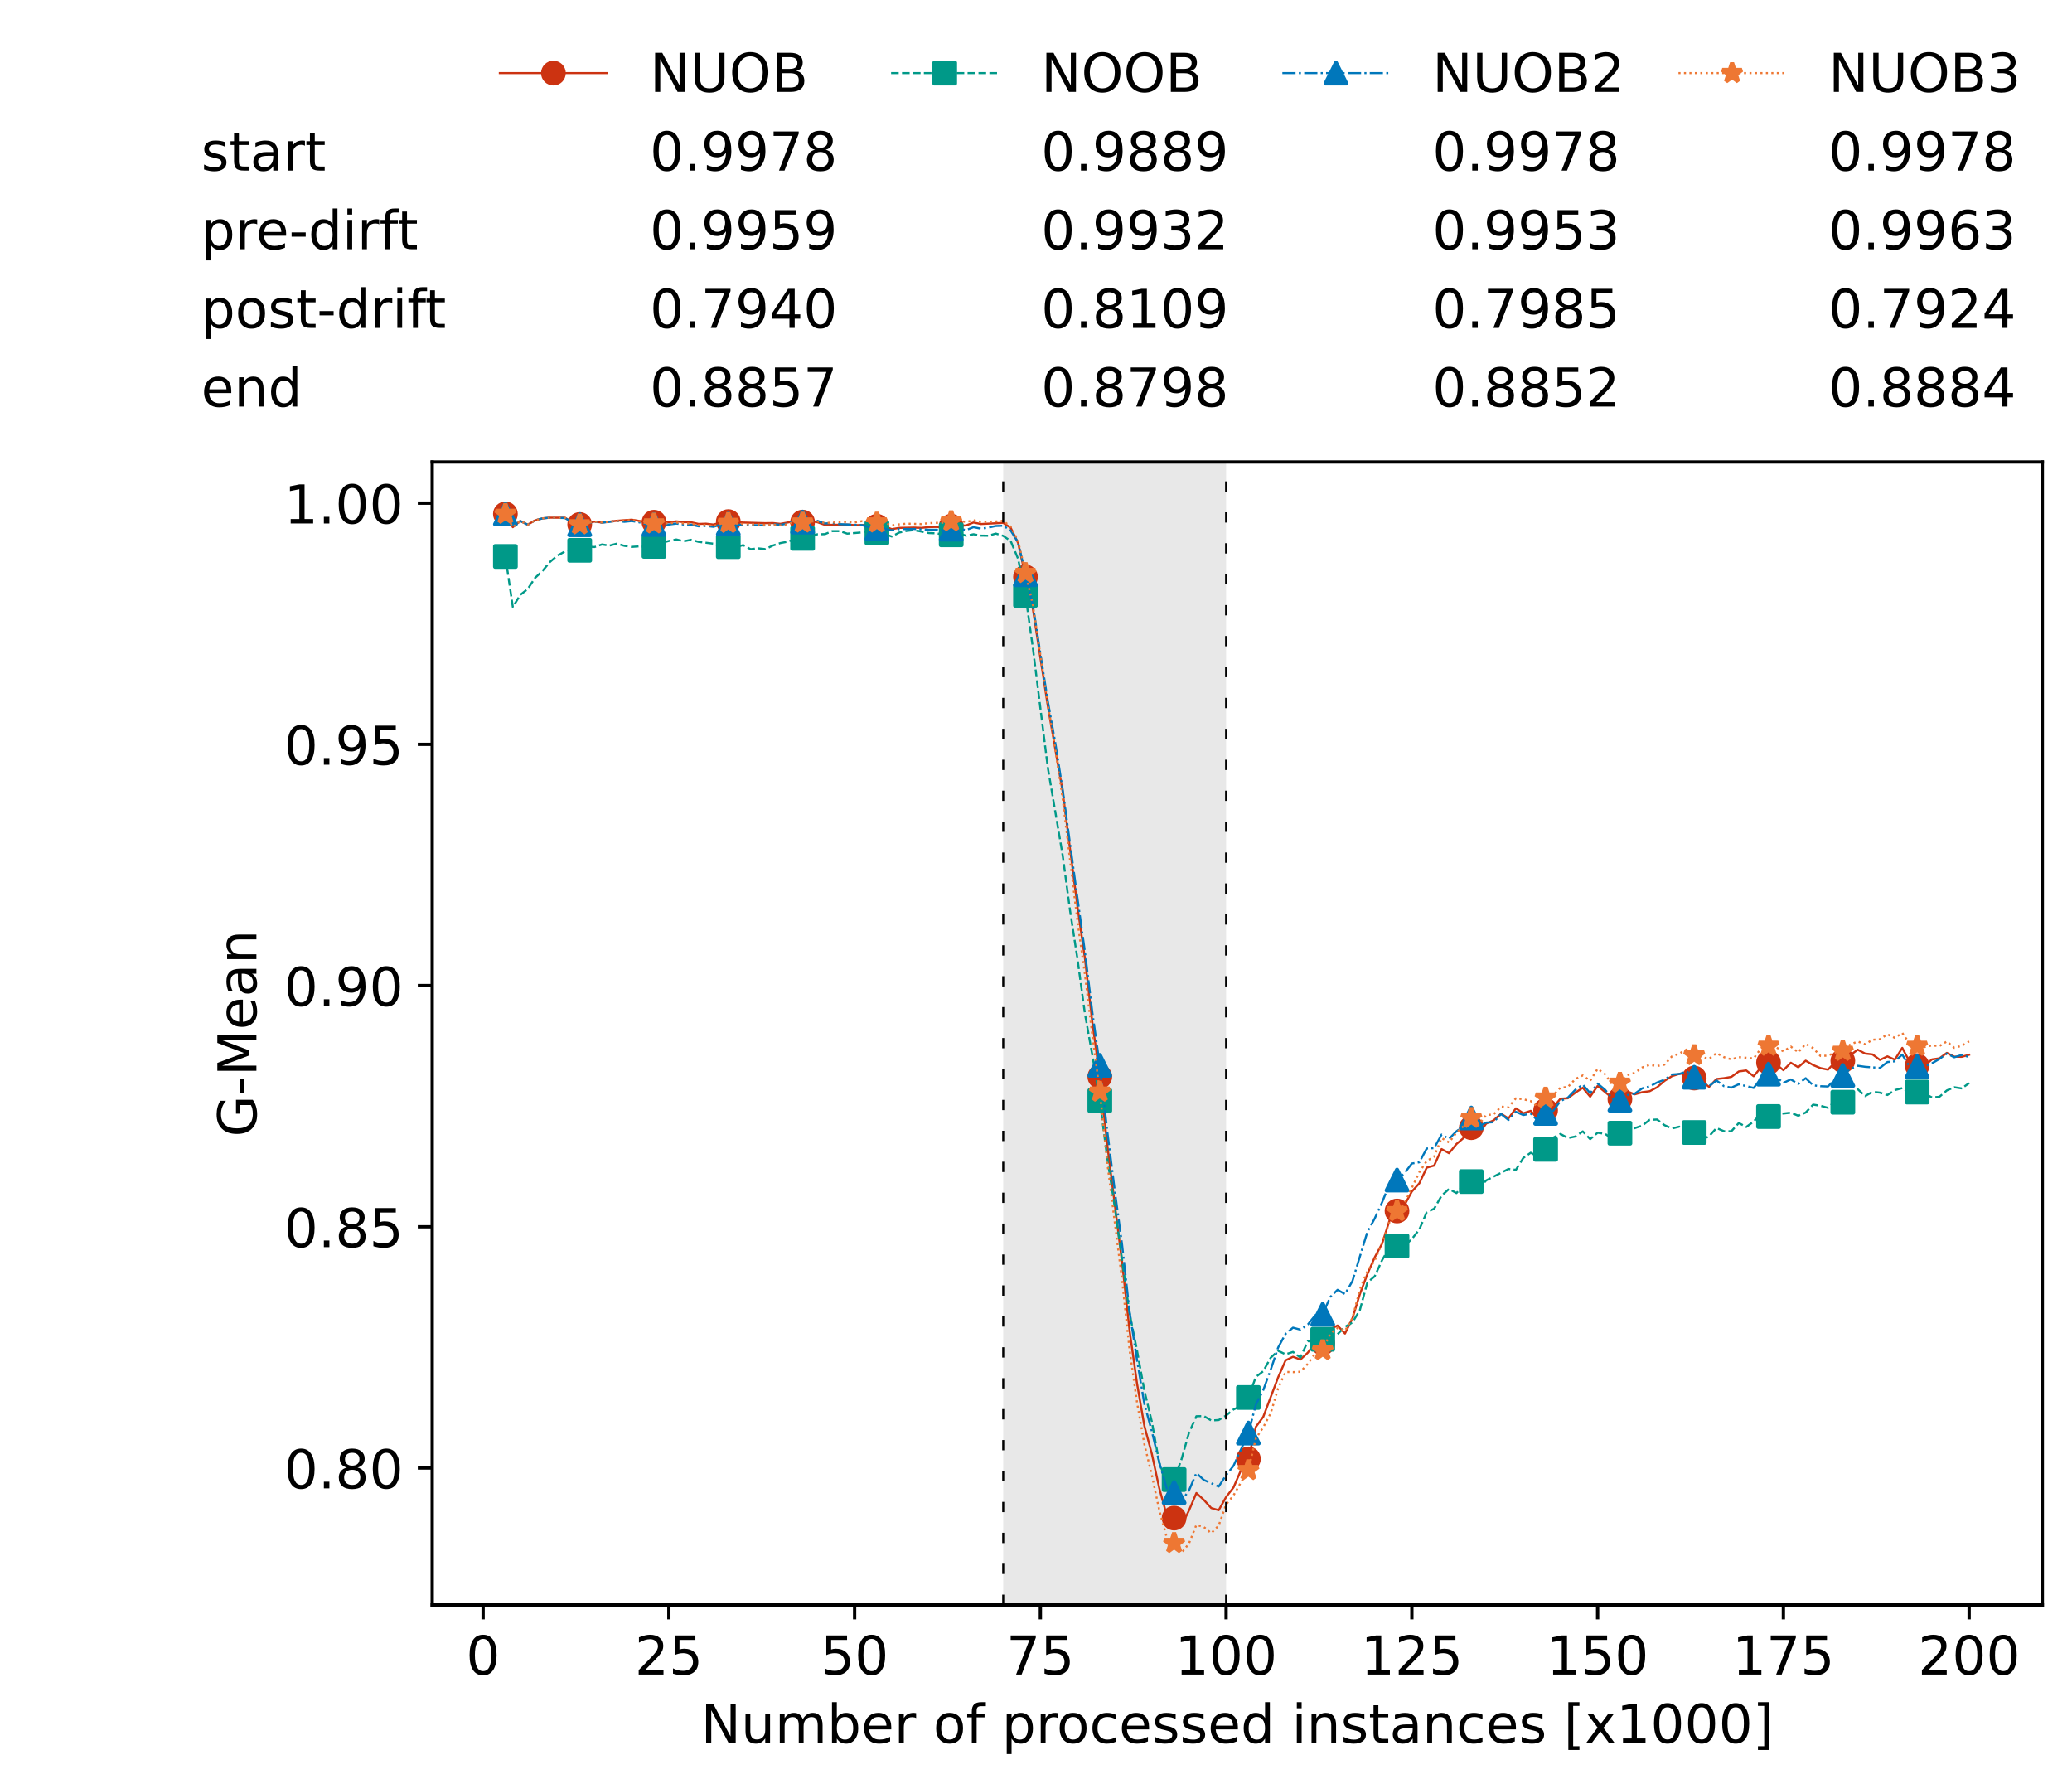 <?xml version="1.0" encoding="utf-8" standalone="no"?>
<!DOCTYPE svg PUBLIC "-//W3C//DTD SVG 1.1//EN"
  "http://www.w3.org/Graphics/SVG/1.1/DTD/svg11.dtd">
<!-- Created with matplotlib (https://matplotlib.org/) -->
<svg height="432.615pt" version="1.1" viewBox="0 0 502.65 432.615" width="502.65pt" xmlns="http://www.w3.org/2000/svg" xmlns:xlink="http://www.w3.org/1999/xlink">
 <defs>
  <style type="text/css">*{stroke-linecap:butt;stroke-linejoin:round;}</style>
 </defs>
 <g id="figure_1">
  <g id="patch_1">
   <path d="M 0 432.615 
L 502.65 432.615 
L 502.65 0 
L 0 0 
z
" style="fill:#ffffff;"/>
  </g>
  <g id="axes_1">
   <g id="patch_2">
    <path d="M 104.85 389.252 
L 495.45 389.252 
L 495.45 112.052 
L 104.85 112.052 
z
" style="fill:#ffffff;"/>
   </g>
   <g id="patch_3">
    <path clip-path="url(#p7fc0789cd6)" d="M 297.446 389.252 
L 297.446 112.052 
L 243.372 112.052 
L 243.372 389.252 
z
" style="fill:#d3d3d3;opacity:0.5;"/>
   </g>
   <g id="matplotlib.axis_1">
    <g id="xtick_1">
     <g id="line2d_1">
      <defs>
       <path d="M 0 0 
L 0 3.5 
" id="m48df75940e" style="stroke:#000000;stroke-width:0.8;"/>
      </defs>
      <g>
       <use style="stroke:#000000;stroke-width:0.8;" x="117.197" xlink:href="#m48df75940e" y="389.252"/>
      </g>
     </g>
     <g id="text_1">
      <!-- 0 -->
      <g transform="translate(113.061 406.13)scale(0.13 -0.13)">
       <defs>
        <path d="M 31.781 66.406 
Q 24.172 66.406 20.328 58.906 
Q 16.5 51.422 16.5 36.375 
Q 16.5 21.391 20.328 13.891 
Q 24.172 6.391 31.781 6.391 
Q 39.453 6.391 43.281 13.891 
Q 47.125 21.391 47.125 36.375 
Q 47.125 51.422 43.281 58.906 
Q 39.453 66.406 31.781 66.406 
z
M 31.781 74.219 
Q 44.047 74.219 50.516 64.516 
Q 56.984 54.828 56.984 36.375 
Q 56.984 17.969 50.516 8.266 
Q 44.047 -1.422 31.781 -1.422 
Q 19.531 -1.422 13.062 8.266 
Q 6.594 17.969 6.594 36.375 
Q 6.594 54.828 13.062 64.516 
Q 19.531 74.219 31.781 74.219 
z
" id="DejaVuSans-48"/>
       </defs>
       <use xlink:href="#DejaVuSans-48"/>
      </g>
     </g>
    </g>
    <g id="xtick_2">
     <g id="line2d_2">
      <g>
       <use style="stroke:#000000;stroke-width:0.8;" x="162.259" xlink:href="#m48df75940e" y="389.252"/>
      </g>
     </g>
     <g id="text_2">
      <!-- 25 -->
      <g transform="translate(153.988 406.13)scale(0.13 -0.13)">
       <defs>
        <path d="M 19.188 8.297 
L 53.609 8.297 
L 53.609 0 
L 7.328 0 
L 7.328 8.297 
Q 12.938 14.109 22.625 23.891 
Q 32.328 33.688 34.812 36.531 
Q 39.547 41.844 41.422 45.531 
Q 43.312 49.219 43.312 52.781 
Q 43.312 58.594 39.234 62.25 
Q 35.156 65.922 28.609 65.922 
Q 23.969 65.922 18.812 64.312 
Q 13.672 62.703 7.812 59.422 
L 7.812 69.391 
Q 13.766 71.781 18.938 73 
Q 24.125 74.219 28.422 74.219 
Q 39.75 74.219 46.484 68.547 
Q 53.219 62.891 53.219 53.422 
Q 53.219 48.922 51.531 44.891 
Q 49.859 40.875 45.406 35.406 
Q 44.188 33.984 37.641 27.219 
Q 31.109 20.453 19.188 8.297 
z
" id="DejaVuSans-50"/>
        <path d="M 10.797 72.906 
L 49.516 72.906 
L 49.516 64.594 
L 19.828 64.594 
L 19.828 46.734 
Q 21.969 47.469 24.109 47.828 
Q 26.266 48.188 28.422 48.188 
Q 40.625 48.188 47.75 41.5 
Q 54.891 34.812 54.891 23.391 
Q 54.891 11.625 47.562 5.094 
Q 40.234 -1.422 26.906 -1.422 
Q 22.312 -1.422 17.547 -0.641 
Q 12.797 0.141 7.719 1.703 
L 7.719 11.625 
Q 12.109 9.234 16.797 8.062 
Q 21.484 6.891 26.703 6.891 
Q 35.156 6.891 40.078 11.328 
Q 45.016 15.766 45.016 23.391 
Q 45.016 31 40.078 35.438 
Q 35.156 39.891 26.703 39.891 
Q 22.75 39.891 18.812 39.016 
Q 14.891 38.141 10.797 36.281 
z
" id="DejaVuSans-53"/>
       </defs>
       <use xlink:href="#DejaVuSans-50"/>
       <use x="63.623" xlink:href="#DejaVuSans-53"/>
      </g>
     </g>
    </g>
    <g id="xtick_3">
     <g id="line2d_3">
      <g>
       <use style="stroke:#000000;stroke-width:0.8;" x="207.322" xlink:href="#m48df75940e" y="389.252"/>
      </g>
     </g>
     <g id="text_3">
      <!-- 50 -->
      <g transform="translate(199.05 406.13)scale(0.13 -0.13)">
       <use xlink:href="#DejaVuSans-53"/>
       <use x="63.623" xlink:href="#DejaVuSans-48"/>
      </g>
     </g>
    </g>
    <g id="xtick_4">
     <g id="line2d_4">
      <g>
       <use style="stroke:#000000;stroke-width:0.8;" x="252.384" xlink:href="#m48df75940e" y="389.252"/>
      </g>
     </g>
     <g id="text_4">
      <!-- 75 -->
      <g transform="translate(244.113 406.13)scale(0.13 -0.13)">
       <defs>
        <path d="M 8.203 72.906 
L 55.078 72.906 
L 55.078 68.703 
L 28.609 0 
L 18.312 0 
L 43.219 64.594 
L 8.203 64.594 
z
" id="DejaVuSans-55"/>
       </defs>
       <use xlink:href="#DejaVuSans-55"/>
       <use x="63.623" xlink:href="#DejaVuSans-53"/>
      </g>
     </g>
    </g>
    <g id="xtick_5">
     <g id="line2d_5">
      <g>
       <use style="stroke:#000000;stroke-width:0.8;" x="297.446" xlink:href="#m48df75940e" y="389.252"/>
      </g>
     </g>
     <g id="text_5">
      <!-- 100 -->
      <g transform="translate(285.039 406.13)scale(0.13 -0.13)">
       <defs>
        <path d="M 12.406 8.297 
L 28.516 8.297 
L 28.516 63.922 
L 10.984 60.406 
L 10.984 69.391 
L 28.422 72.906 
L 38.281 72.906 
L 38.281 8.297 
L 54.391 8.297 
L 54.391 0 
L 12.406 0 
z
" id="DejaVuSans-49"/>
       </defs>
       <use xlink:href="#DejaVuSans-49"/>
       <use x="63.623" xlink:href="#DejaVuSans-48"/>
       <use x="127.246" xlink:href="#DejaVuSans-48"/>
      </g>
     </g>
    </g>
    <g id="xtick_6">
     <g id="line2d_6">
      <g>
       <use style="stroke:#000000;stroke-width:0.8;" x="342.509" xlink:href="#m48df75940e" y="389.252"/>
      </g>
     </g>
     <g id="text_6">
      <!-- 125 -->
      <g transform="translate(330.102 406.13)scale(0.13 -0.13)">
       <use xlink:href="#DejaVuSans-49"/>
       <use x="63.623" xlink:href="#DejaVuSans-50"/>
       <use x="127.246" xlink:href="#DejaVuSans-53"/>
      </g>
     </g>
    </g>
    <g id="xtick_7">
     <g id="line2d_7">
      <g>
       <use style="stroke:#000000;stroke-width:0.8;" x="387.571" xlink:href="#m48df75940e" y="389.252"/>
      </g>
     </g>
     <g id="text_7">
      <!-- 150 -->
      <g transform="translate(375.164 406.13)scale(0.13 -0.13)">
       <use xlink:href="#DejaVuSans-49"/>
       <use x="63.623" xlink:href="#DejaVuSans-53"/>
       <use x="127.246" xlink:href="#DejaVuSans-48"/>
      </g>
     </g>
    </g>
    <g id="xtick_8">
     <g id="line2d_8">
      <g>
       <use style="stroke:#000000;stroke-width:0.8;" x="432.633" xlink:href="#m48df75940e" y="389.252"/>
      </g>
     </g>
     <g id="text_8">
      <!-- 175 -->
      <g transform="translate(420.226 406.13)scale(0.13 -0.13)">
       <use xlink:href="#DejaVuSans-49"/>
       <use x="63.623" xlink:href="#DejaVuSans-55"/>
       <use x="127.246" xlink:href="#DejaVuSans-53"/>
      </g>
     </g>
    </g>
    <g id="xtick_9">
     <g id="line2d_9">
      <g>
       <use style="stroke:#000000;stroke-width:0.8;" x="477.695" xlink:href="#m48df75940e" y="389.252"/>
      </g>
     </g>
     <g id="text_9">
      <!-- 200 -->
      <g transform="translate(465.289 406.13)scale(0.13 -0.13)">
       <use xlink:href="#DejaVuSans-50"/>
       <use x="63.623" xlink:href="#DejaVuSans-48"/>
       <use x="127.246" xlink:href="#DejaVuSans-48"/>
      </g>
     </g>
    </g>
    <g id="text_10">
     <!-- Number of processed instances [x1000] -->
     <g transform="translate(170.025 422.711)scale(0.13 -0.13)">
      <defs>
       <path d="M 9.812 72.906 
L 23.094 72.906 
L 55.422 11.922 
L 55.422 72.906 
L 64.984 72.906 
L 64.984 0 
L 51.703 0 
L 19.391 60.984 
L 19.391 0 
L 9.812 0 
z
" id="DejaVuSans-78"/>
       <path d="M 8.5 21.578 
L 8.5 54.688 
L 17.484 54.688 
L 17.484 21.922 
Q 17.484 14.156 20.5 10.266 
Q 23.531 6.391 29.594 6.391 
Q 36.859 6.391 41.078 11.031 
Q 45.312 15.672 45.312 23.688 
L 45.312 54.688 
L 54.297 54.688 
L 54.297 0 
L 45.312 0 
L 45.312 8.406 
Q 42.047 3.422 37.719 1 
Q 33.406 -1.422 27.688 -1.422 
Q 18.266 -1.422 13.375 4.438 
Q 8.5 10.297 8.5 21.578 
z
M 31.109 56 
z
" id="DejaVuSans-117"/>
       <path d="M 52 44.188 
Q 55.375 50.25 60.062 53.125 
Q 64.75 56 71.094 56 
Q 79.641 56 84.281 50.016 
Q 88.922 44.047 88.922 33.016 
L 88.922 0 
L 79.891 0 
L 79.891 32.719 
Q 79.891 40.578 77.094 44.375 
Q 74.312 48.188 68.609 48.188 
Q 61.625 48.188 57.562 43.547 
Q 53.516 38.922 53.516 30.906 
L 53.516 0 
L 44.484 0 
L 44.484 32.719 
Q 44.484 40.625 41.703 44.406 
Q 38.922 48.188 33.109 48.188 
Q 26.219 48.188 22.156 43.531 
Q 18.109 38.875 18.109 30.906 
L 18.109 0 
L 9.078 0 
L 9.078 54.688 
L 18.109 54.688 
L 18.109 46.188 
Q 21.188 51.219 25.484 53.609 
Q 29.781 56 35.688 56 
Q 41.656 56 45.828 52.969 
Q 50 49.953 52 44.188 
z
" id="DejaVuSans-109"/>
       <path d="M 48.688 27.297 
Q 48.688 37.203 44.609 42.844 
Q 40.531 48.484 33.406 48.484 
Q 26.266 48.484 22.188 42.844 
Q 18.109 37.203 18.109 27.297 
Q 18.109 17.391 22.188 11.75 
Q 26.266 6.109 33.406 6.109 
Q 40.531 6.109 44.609 11.75 
Q 48.688 17.391 48.688 27.297 
z
M 18.109 46.391 
Q 20.953 51.266 25.266 53.625 
Q 29.594 56 35.594 56 
Q 45.562 56 51.781 48.094 
Q 58.016 40.188 58.016 27.297 
Q 58.016 14.406 51.781 6.484 
Q 45.562 -1.422 35.594 -1.422 
Q 29.594 -1.422 25.266 0.953 
Q 20.953 3.328 18.109 8.203 
L 18.109 0 
L 9.078 0 
L 9.078 75.984 
L 18.109 75.984 
z
" id="DejaVuSans-98"/>
       <path d="M 56.203 29.594 
L 56.203 25.203 
L 14.891 25.203 
Q 15.484 15.922 20.484 11.062 
Q 25.484 6.203 34.422 6.203 
Q 39.594 6.203 44.453 7.469 
Q 49.312 8.734 54.109 11.281 
L 54.109 2.781 
Q 49.266 0.734 44.188 -0.344 
Q 39.109 -1.422 33.891 -1.422 
Q 20.797 -1.422 13.156 6.188 
Q 5.516 13.812 5.516 26.812 
Q 5.516 40.234 12.766 48.109 
Q 20.016 56 32.328 56 
Q 43.359 56 49.781 48.891 
Q 56.203 41.797 56.203 29.594 
z
M 47.219 32.234 
Q 47.125 39.594 43.094 43.984 
Q 39.062 48.391 32.422 48.391 
Q 24.906 48.391 20.391 44.141 
Q 15.875 39.891 15.188 32.172 
z
" id="DejaVuSans-101"/>
       <path d="M 41.109 46.297 
Q 39.594 47.172 37.812 47.578 
Q 36.031 48 33.891 48 
Q 26.266 48 22.188 43.047 
Q 18.109 38.094 18.109 28.812 
L 18.109 0 
L 9.078 0 
L 9.078 54.688 
L 18.109 54.688 
L 18.109 46.188 
Q 20.953 51.172 25.484 53.578 
Q 30.031 56 36.531 56 
Q 37.453 56 38.578 55.875 
Q 39.703 55.766 41.062 55.516 
z
" id="DejaVuSans-114"/>
       <path id="DejaVuSans-32"/>
       <path d="M 30.609 48.391 
Q 23.391 48.391 19.188 42.75 
Q 14.984 37.109 14.984 27.297 
Q 14.984 17.484 19.156 11.844 
Q 23.344 6.203 30.609 6.203 
Q 37.797 6.203 41.984 11.859 
Q 46.188 17.531 46.188 27.297 
Q 46.188 37.016 41.984 42.703 
Q 37.797 48.391 30.609 48.391 
z
M 30.609 56 
Q 42.328 56 49.016 48.375 
Q 55.719 40.766 55.719 27.297 
Q 55.719 13.875 49.016 6.219 
Q 42.328 -1.422 30.609 -1.422 
Q 18.844 -1.422 12.172 6.219 
Q 5.516 13.875 5.516 27.297 
Q 5.516 40.766 12.172 48.375 
Q 18.844 56 30.609 56 
z
" id="DejaVuSans-111"/>
       <path d="M 37.109 75.984 
L 37.109 68.5 
L 28.516 68.5 
Q 23.688 68.5 21.797 66.547 
Q 19.922 64.594 19.922 59.516 
L 19.922 54.688 
L 34.719 54.688 
L 34.719 47.703 
L 19.922 47.703 
L 19.922 0 
L 10.891 0 
L 10.891 47.703 
L 2.297 47.703 
L 2.297 54.688 
L 10.891 54.688 
L 10.891 58.5 
Q 10.891 67.625 15.141 71.797 
Q 19.391 75.984 28.609 75.984 
z
" id="DejaVuSans-102"/>
       <path d="M 18.109 8.203 
L 18.109 -20.797 
L 9.078 -20.797 
L 9.078 54.688 
L 18.109 54.688 
L 18.109 46.391 
Q 20.953 51.266 25.266 53.625 
Q 29.594 56 35.594 56 
Q 45.562 56 51.781 48.094 
Q 58.016 40.188 58.016 27.297 
Q 58.016 14.406 51.781 6.484 
Q 45.562 -1.422 35.594 -1.422 
Q 29.594 -1.422 25.266 0.953 
Q 20.953 3.328 18.109 8.203 
z
M 48.688 27.297 
Q 48.688 37.203 44.609 42.844 
Q 40.531 48.484 33.406 48.484 
Q 26.266 48.484 22.188 42.844 
Q 18.109 37.203 18.109 27.297 
Q 18.109 17.391 22.188 11.75 
Q 26.266 6.109 33.406 6.109 
Q 40.531 6.109 44.609 11.75 
Q 48.688 17.391 48.688 27.297 
z
" id="DejaVuSans-112"/>
       <path d="M 48.781 52.594 
L 48.781 44.188 
Q 44.969 46.297 41.141 47.344 
Q 37.312 48.391 33.406 48.391 
Q 24.656 48.391 19.812 42.844 
Q 14.984 37.312 14.984 27.297 
Q 14.984 17.281 19.812 11.734 
Q 24.656 6.203 33.406 6.203 
Q 37.312 6.203 41.141 7.25 
Q 44.969 8.297 48.781 10.406 
L 48.781 2.094 
Q 45.016 0.344 40.984 -0.531 
Q 36.969 -1.422 32.422 -1.422 
Q 20.062 -1.422 12.781 6.344 
Q 5.516 14.109 5.516 27.297 
Q 5.516 40.672 12.859 48.328 
Q 20.219 56 33.016 56 
Q 37.156 56 41.109 55.141 
Q 45.062 54.297 48.781 52.594 
z
" id="DejaVuSans-99"/>
       <path d="M 44.281 53.078 
L 44.281 44.578 
Q 40.484 46.531 36.375 47.5 
Q 32.281 48.484 27.875 48.484 
Q 21.188 48.484 17.844 46.438 
Q 14.5 44.391 14.5 40.281 
Q 14.5 37.156 16.891 35.375 
Q 19.281 33.594 26.516 31.984 
L 29.594 31.297 
Q 39.156 29.25 43.188 25.516 
Q 47.219 21.781 47.219 15.094 
Q 47.219 7.469 41.188 3.016 
Q 35.156 -1.422 24.609 -1.422 
Q 20.219 -1.422 15.453 -0.562 
Q 10.688 0.297 5.422 2 
L 5.422 11.281 
Q 10.406 8.688 15.234 7.391 
Q 20.062 6.109 24.812 6.109 
Q 31.156 6.109 34.562 8.281 
Q 37.984 10.453 37.984 14.406 
Q 37.984 18.062 35.516 20.016 
Q 33.062 21.969 24.703 23.781 
L 21.578 24.516 
Q 13.234 26.266 9.516 29.906 
Q 5.812 33.547 5.812 39.891 
Q 5.812 47.609 11.281 51.797 
Q 16.75 56 26.812 56 
Q 31.781 56 36.172 55.266 
Q 40.578 54.547 44.281 53.078 
z
" id="DejaVuSans-115"/>
       <path d="M 45.406 46.391 
L 45.406 75.984 
L 54.391 75.984 
L 54.391 0 
L 45.406 0 
L 45.406 8.203 
Q 42.578 3.328 38.25 0.953 
Q 33.938 -1.422 27.875 -1.422 
Q 17.969 -1.422 11.734 6.484 
Q 5.516 14.406 5.516 27.297 
Q 5.516 40.188 11.734 48.094 
Q 17.969 56 27.875 56 
Q 33.938 56 38.25 53.625 
Q 42.578 51.266 45.406 46.391 
z
M 14.797 27.297 
Q 14.797 17.391 18.875 11.75 
Q 22.953 6.109 30.078 6.109 
Q 37.203 6.109 41.297 11.75 
Q 45.406 17.391 45.406 27.297 
Q 45.406 37.203 41.297 42.844 
Q 37.203 48.484 30.078 48.484 
Q 22.953 48.484 18.875 42.844 
Q 14.797 37.203 14.797 27.297 
z
" id="DejaVuSans-100"/>
       <path d="M 9.422 54.688 
L 18.406 54.688 
L 18.406 0 
L 9.422 0 
z
M 9.422 75.984 
L 18.406 75.984 
L 18.406 64.594 
L 9.422 64.594 
z
" id="DejaVuSans-105"/>
       <path d="M 54.891 33.016 
L 54.891 0 
L 45.906 0 
L 45.906 32.719 
Q 45.906 40.484 42.875 44.328 
Q 39.844 48.188 33.797 48.188 
Q 26.516 48.188 22.312 43.547 
Q 18.109 38.922 18.109 30.906 
L 18.109 0 
L 9.078 0 
L 9.078 54.688 
L 18.109 54.688 
L 18.109 46.188 
Q 21.344 51.125 25.703 53.562 
Q 30.078 56 35.797 56 
Q 45.219 56 50.047 50.172 
Q 54.891 44.344 54.891 33.016 
z
" id="DejaVuSans-110"/>
       <path d="M 18.312 70.219 
L 18.312 54.688 
L 36.812 54.688 
L 36.812 47.703 
L 18.312 47.703 
L 18.312 18.016 
Q 18.312 11.328 20.141 9.422 
Q 21.969 7.516 27.594 7.516 
L 36.812 7.516 
L 36.812 0 
L 27.594 0 
Q 17.188 0 13.234 3.875 
Q 9.281 7.766 9.281 18.016 
L 9.281 47.703 
L 2.688 47.703 
L 2.688 54.688 
L 9.281 54.688 
L 9.281 70.219 
z
" id="DejaVuSans-116"/>
       <path d="M 34.281 27.484 
Q 23.391 27.484 19.188 25 
Q 14.984 22.516 14.984 16.5 
Q 14.984 11.719 18.141 8.906 
Q 21.297 6.109 26.703 6.109 
Q 34.188 6.109 38.703 11.406 
Q 43.219 16.703 43.219 25.484 
L 43.219 27.484 
z
M 52.203 31.203 
L 52.203 0 
L 43.219 0 
L 43.219 8.297 
Q 40.141 3.328 35.547 0.953 
Q 30.953 -1.422 24.312 -1.422 
Q 15.922 -1.422 10.953 3.297 
Q 6 8.016 6 15.922 
Q 6 25.141 12.172 29.828 
Q 18.359 34.516 30.609 34.516 
L 43.219 34.516 
L 43.219 35.406 
Q 43.219 41.609 39.141 45 
Q 35.062 48.391 27.688 48.391 
Q 23 48.391 18.547 47.266 
Q 14.109 46.141 10.016 43.891 
L 10.016 52.203 
Q 14.938 54.109 19.578 55.047 
Q 24.219 56 28.609 56 
Q 40.484 56 46.344 49.844 
Q 52.203 43.703 52.203 31.203 
z
" id="DejaVuSans-97"/>
       <path d="M 8.594 75.984 
L 29.297 75.984 
L 29.297 69 
L 17.578 69 
L 17.578 -6.203 
L 29.297 -6.203 
L 29.297 -13.188 
L 8.594 -13.188 
z
" id="DejaVuSans-91"/>
       <path d="M 54.891 54.688 
L 35.109 28.078 
L 55.906 0 
L 45.312 0 
L 29.391 21.484 
L 13.484 0 
L 2.875 0 
L 24.125 28.609 
L 4.688 54.688 
L 15.281 54.688 
L 29.781 35.203 
L 44.281 54.688 
z
" id="DejaVuSans-120"/>
       <path d="M 30.422 75.984 
L 30.422 -13.188 
L 9.719 -13.188 
L 9.719 -6.203 
L 21.391 -6.203 
L 21.391 69 
L 9.719 69 
L 9.719 75.984 
z
" id="DejaVuSans-93"/>
      </defs>
      <use xlink:href="#DejaVuSans-78"/>
      <use x="74.805" xlink:href="#DejaVuSans-117"/>
      <use x="138.184" xlink:href="#DejaVuSans-109"/>
      <use x="235.596" xlink:href="#DejaVuSans-98"/>
      <use x="299.072" xlink:href="#DejaVuSans-101"/>
      <use x="360.596" xlink:href="#DejaVuSans-114"/>
      <use x="401.709" xlink:href="#DejaVuSans-32"/>
      <use x="433.496" xlink:href="#DejaVuSans-111"/>
      <use x="494.678" xlink:href="#DejaVuSans-102"/>
      <use x="529.883" xlink:href="#DejaVuSans-32"/>
      <use x="561.67" xlink:href="#DejaVuSans-112"/>
      <use x="625.146" xlink:href="#DejaVuSans-114"/>
      <use x="664.01" xlink:href="#DejaVuSans-111"/>
      <use x="725.191" xlink:href="#DejaVuSans-99"/>
      <use x="780.172" xlink:href="#DejaVuSans-101"/>
      <use x="841.695" xlink:href="#DejaVuSans-115"/>
      <use x="893.795" xlink:href="#DejaVuSans-115"/>
      <use x="945.895" xlink:href="#DejaVuSans-101"/>
      <use x="1007.418" xlink:href="#DejaVuSans-100"/>
      <use x="1070.895" xlink:href="#DejaVuSans-32"/>
      <use x="1102.682" xlink:href="#DejaVuSans-105"/>
      <use x="1130.465" xlink:href="#DejaVuSans-110"/>
      <use x="1193.844" xlink:href="#DejaVuSans-115"/>
      <use x="1245.943" xlink:href="#DejaVuSans-116"/>
      <use x="1285.152" xlink:href="#DejaVuSans-97"/>
      <use x="1346.432" xlink:href="#DejaVuSans-110"/>
      <use x="1409.811" xlink:href="#DejaVuSans-99"/>
      <use x="1464.791" xlink:href="#DejaVuSans-101"/>
      <use x="1526.314" xlink:href="#DejaVuSans-115"/>
      <use x="1578.414" xlink:href="#DejaVuSans-32"/>
      <use x="1610.201" xlink:href="#DejaVuSans-91"/>
      <use x="1649.215" xlink:href="#DejaVuSans-120"/>
      <use x="1708.395" xlink:href="#DejaVuSans-49"/>
      <use x="1772.018" xlink:href="#DejaVuSans-48"/>
      <use x="1835.641" xlink:href="#DejaVuSans-48"/>
      <use x="1899.264" xlink:href="#DejaVuSans-48"/>
      <use x="1962.887" xlink:href="#DejaVuSans-93"/>
     </g>
    </g>
   </g>
   <g id="matplotlib.axis_2">
    <g id="ytick_1">
     <g id="line2d_10">
      <defs>
       <path d="M 0 0 
L -3.5 0 
" id="m1c6c27e1ff" style="stroke:#000000;stroke-width:0.8;"/>
      </defs>
      <g>
       <use style="stroke:#000000;stroke-width:0.8;" x="104.85" xlink:href="#m1c6c27e1ff" y="356.04"/>
      </g>
     </g>
     <g id="text_11">
      <!-- 0.80 -->
      <g transform="translate(68.905 360.979)scale(0.13 -0.13)">
       <defs>
        <path d="M 10.688 12.406 
L 21 12.406 
L 21 0 
L 10.688 0 
z
" id="DejaVuSans-46"/>
        <path d="M 31.781 34.625 
Q 24.75 34.625 20.719 30.859 
Q 16.703 27.094 16.703 20.516 
Q 16.703 13.922 20.719 10.156 
Q 24.75 6.391 31.781 6.391 
Q 38.812 6.391 42.859 10.172 
Q 46.922 13.969 46.922 20.516 
Q 46.922 27.094 42.891 30.859 
Q 38.875 34.625 31.781 34.625 
z
M 21.922 38.812 
Q 15.578 40.375 12.031 44.719 
Q 8.5 49.078 8.5 55.328 
Q 8.5 64.062 14.719 69.141 
Q 20.953 74.219 31.781 74.219 
Q 42.672 74.219 48.875 69.141 
Q 55.078 64.062 55.078 55.328 
Q 55.078 49.078 51.531 44.719 
Q 48 40.375 41.703 38.812 
Q 48.828 37.156 52.797 32.312 
Q 56.781 27.484 56.781 20.516 
Q 56.781 9.906 50.312 4.234 
Q 43.844 -1.422 31.781 -1.422 
Q 19.734 -1.422 13.25 4.234 
Q 6.781 9.906 6.781 20.516 
Q 6.781 27.484 10.781 32.312 
Q 14.797 37.156 21.922 38.812 
z
M 18.312 54.391 
Q 18.312 48.734 21.844 45.562 
Q 25.391 42.391 31.781 42.391 
Q 38.141 42.391 41.719 45.562 
Q 45.312 48.734 45.312 54.391 
Q 45.312 60.062 41.719 63.234 
Q 38.141 66.406 31.781 66.406 
Q 25.391 66.406 21.844 63.234 
Q 18.312 60.062 18.312 54.391 
z
" id="DejaVuSans-56"/>
       </defs>
       <use xlink:href="#DejaVuSans-48"/>
       <use x="63.623" xlink:href="#DejaVuSans-46"/>
       <use x="95.41" xlink:href="#DejaVuSans-56"/>
       <use x="159.033" xlink:href="#DejaVuSans-48"/>
      </g>
     </g>
    </g>
    <g id="ytick_2">
     <g id="line2d_11">
      <g>
       <use style="stroke:#000000;stroke-width:0.8;" x="104.85" xlink:href="#m1c6c27e1ff" y="297.537"/>
      </g>
     </g>
     <g id="text_12">
      <!-- 0.85 -->
      <g transform="translate(68.905 302.476)scale(0.13 -0.13)">
       <use xlink:href="#DejaVuSans-48"/>
       <use x="63.623" xlink:href="#DejaVuSans-46"/>
       <use x="95.41" xlink:href="#DejaVuSans-56"/>
       <use x="159.033" xlink:href="#DejaVuSans-53"/>
      </g>
     </g>
    </g>
    <g id="ytick_3">
     <g id="line2d_12">
      <g>
       <use style="stroke:#000000;stroke-width:0.8;" x="104.85" xlink:href="#m1c6c27e1ff" y="239.034"/>
      </g>
     </g>
     <g id="text_13">
      <!-- 0.90 -->
      <g transform="translate(68.905 243.973)scale(0.13 -0.13)">
       <defs>
        <path d="M 10.984 1.516 
L 10.984 10.5 
Q 14.703 8.734 18.5 7.812 
Q 22.312 6.891 25.984 6.891 
Q 35.75 6.891 40.891 13.453 
Q 46.047 20.016 46.781 33.406 
Q 43.953 29.203 39.594 26.953 
Q 35.25 24.703 29.984 24.703 
Q 19.047 24.703 12.672 31.312 
Q 6.297 37.938 6.297 49.422 
Q 6.297 60.641 12.938 67.422 
Q 19.578 74.219 30.609 74.219 
Q 43.266 74.219 49.922 64.516 
Q 56.594 54.828 56.594 36.375 
Q 56.594 19.141 48.406 8.859 
Q 40.234 -1.422 26.422 -1.422 
Q 22.703 -1.422 18.891 -0.688 
Q 15.094 0.047 10.984 1.516 
z
M 30.609 32.422 
Q 37.25 32.422 41.125 36.953 
Q 45.016 41.5 45.016 49.422 
Q 45.016 57.281 41.125 61.844 
Q 37.25 66.406 30.609 66.406 
Q 23.969 66.406 20.094 61.844 
Q 16.219 57.281 16.219 49.422 
Q 16.219 41.5 20.094 36.953 
Q 23.969 32.422 30.609 32.422 
z
" id="DejaVuSans-57"/>
       </defs>
       <use xlink:href="#DejaVuSans-48"/>
       <use x="63.623" xlink:href="#DejaVuSans-46"/>
       <use x="95.41" xlink:href="#DejaVuSans-57"/>
       <use x="159.033" xlink:href="#DejaVuSans-48"/>
      </g>
     </g>
    </g>
    <g id="ytick_4">
     <g id="line2d_13">
      <g>
       <use style="stroke:#000000;stroke-width:0.8;" x="104.85" xlink:href="#m1c6c27e1ff" y="180.531"/>
      </g>
     </g>
     <g id="text_14">
      <!-- 0.95 -->
      <g transform="translate(68.905 185.47)scale(0.13 -0.13)">
       <use xlink:href="#DejaVuSans-48"/>
       <use x="63.623" xlink:href="#DejaVuSans-46"/>
       <use x="95.41" xlink:href="#DejaVuSans-57"/>
       <use x="159.033" xlink:href="#DejaVuSans-53"/>
      </g>
     </g>
    </g>
    <g id="ytick_5">
     <g id="line2d_14">
      <g>
       <use style="stroke:#000000;stroke-width:0.8;" x="104.85" xlink:href="#m1c6c27e1ff" y="122.028"/>
      </g>
     </g>
     <g id="text_15">
      <!-- 1.00 -->
      <g transform="translate(68.905 126.967)scale(0.13 -0.13)">
       <use xlink:href="#DejaVuSans-49"/>
       <use x="63.623" xlink:href="#DejaVuSans-46"/>
       <use x="95.41" xlink:href="#DejaVuSans-48"/>
       <use x="159.033" xlink:href="#DejaVuSans-48"/>
      </g>
     </g>
    </g>
    <g id="text_16">
     <!-- G-Mean -->
     <g transform="translate(62.201 275.744)rotate(-90)scale(0.13 -0.13)">
      <defs>
       <path d="M 59.516 10.406 
L 59.516 29.984 
L 43.406 29.984 
L 43.406 38.094 
L 69.281 38.094 
L 69.281 6.781 
Q 63.578 2.734 56.688 0.656 
Q 49.812 -1.422 42 -1.422 
Q 24.906 -1.422 15.25 8.562 
Q 5.609 18.562 5.609 36.375 
Q 5.609 54.25 15.25 64.234 
Q 24.906 74.219 42 74.219 
Q 49.125 74.219 55.547 72.453 
Q 61.969 70.703 67.391 67.281 
L 67.391 56.781 
Q 61.922 61.422 55.766 63.766 
Q 49.609 66.109 42.828 66.109 
Q 29.438 66.109 22.719 58.641 
Q 16.016 51.172 16.016 36.375 
Q 16.016 21.625 22.719 14.156 
Q 29.438 6.688 42.828 6.688 
Q 48.047 6.688 52.141 7.594 
Q 56.25 8.5 59.516 10.406 
z
" id="DejaVuSans-71"/>
       <path d="M 4.891 31.391 
L 31.203 31.391 
L 31.203 23.391 
L 4.891 23.391 
z
" id="DejaVuSans-45"/>
       <path d="M 9.812 72.906 
L 24.516 72.906 
L 43.109 23.297 
L 61.812 72.906 
L 76.516 72.906 
L 76.516 0 
L 66.891 0 
L 66.891 64.016 
L 48.094 14.016 
L 38.188 14.016 
L 19.391 64.016 
L 19.391 0 
L 9.812 0 
z
" id="DejaVuSans-77"/>
      </defs>
      <use xlink:href="#DejaVuSans-71"/>
      <use x="77.49" xlink:href="#DejaVuSans-45"/>
      <use x="113.574" xlink:href="#DejaVuSans-77"/>
      <use x="199.854" xlink:href="#DejaVuSans-101"/>
      <use x="261.377" xlink:href="#DejaVuSans-97"/>
      <use x="322.656" xlink:href="#DejaVuSans-110"/>
     </g>
    </g>
   </g>
   <g id="line2d_15"/>
   <g id="line2d_16"/>
   <g id="line2d_17"/>
   <g id="line2d_18"/>
   <g id="line2d_19"/>
   <g id="line2d_20">
    <path clip-path="url(#p7fc0789cd6)" d="M 122.605 124.652 
L 124.407 127.869 
L 126.21 126.36 
L 128.012 127.253 
L 129.815 126.208 
L 131.617 125.726 
L 133.419 125.565 
L 137.024 125.574 
L 138.827 126.599 
L 140.629 127.208 
L 144.234 126.511 
L 146.037 126.73 
L 149.642 126.306 
L 153.247 126.048 
L 156.852 126.626 
L 162.259 126.677 
L 164.062 126.443 
L 165.864 126.638 
L 167.667 126.671 
L 169.469 127.076 
L 171.272 127.011 
L 173.074 127.224 
L 174.877 126.696 
L 176.679 126.509 
L 180.284 126.736 
L 185.692 126.894 
L 187.494 126.86 
L 189.297 127.055 
L 192.902 126.398 
L 194.704 126.63 
L 196.507 126.355 
L 198.309 126.664 
L 200.112 127.307 
L 203.717 127.277 
L 205.519 127.23 
L 207.322 127.361 
L 210.927 127.331 
L 212.729 127.639 
L 214.532 127.638 
L 216.334 128.341 
L 218.137 128.033 
L 221.742 127.967 
L 223.544 128.032 
L 225.347 127.839 
L 227.149 127.806 
L 228.952 127.959 
L 230.754 127.631 
L 234.359 127.438 
L 236.162 126.732 
L 237.964 127.098 
L 243.372 126.821 
L 245.174 127.991 
L 246.976 131.677 
L 250.581 147.785 
L 254.186 171.201 
L 257.791 191.972 
L 261.396 219.993 
L 263.199 232.511 
L 265.001 248.031 
L 266.804 261.126 
L 268.606 277.563 
L 272.211 306.179 
L 274.014 322.62 
L 275.816 335.439 
L 277.619 345.844 
L 279.421 352.587 
L 281.224 360.924 
L 283.026 367.443 
L 284.829 368.192 
L 286.631 370.045 
L 288.434 366.348 
L 290.236 362.116 
L 292.039 363.776 
L 293.841 365.758 
L 295.644 366.277 
L 297.446 363.076 
L 299.249 360.74 
L 301.051 356.578 
L 302.854 353.835 
L 304.656 346.07 
L 306.459 343.627 
L 310.064 334.06 
L 311.866 329.934 
L 313.669 329.062 
L 315.471 329.728 
L 317.274 328.058 
L 319.076 325.581 
L 320.879 325.763 
L 322.681 322.39 
L 324.484 321.487 
L 326.286 323.436 
L 328.089 319.767 
L 329.891 313.883 
L 331.694 309.061 
L 333.496 304.951 
L 335.299 301.596 
L 337.101 295.966 
L 338.904 293.711 
L 340.706 292.276 
L 342.509 288.982 
L 344.311 286.997 
L 346.114 283.189 
L 347.916 282.688 
L 349.719 278.688 
L 351.521 279.688 
L 353.324 277.468 
L 355.126 275.923 
L 356.928 273.496 
L 358.731 275.053 
L 360.533 272.51 
L 362.336 271.727 
L 364.138 270.111 
L 365.941 271.26 
L 367.743 268.814 
L 369.546 270.001 
L 371.348 269.416 
L 373.151 271.484 
L 374.953 269.303 
L 376.756 268.632 
L 378.558 266.461 
L 380.361 266.372 
L 382.163 265.011 
L 383.966 263.824 
L 385.768 265.985 
L 387.571 263.376 
L 391.176 266.349 
L 392.978 266.576 
L 394.781 264.712 
L 396.583 265.415 
L 398.386 264.894 
L 400.188 264.661 
L 401.991 263.708 
L 403.793 262.155 
L 405.596 261.008 
L 407.398 260.454 
L 409.201 260.263 
L 411.003 261.46 
L 412.806 262.231 
L 414.608 263.604 
L 416.411 261.696 
L 418.213 261.499 
L 420.016 261.18 
L 421.818 259.859 
L 423.621 259.616 
L 425.423 261.028 
L 427.226 258.837 
L 429.028 257.699 
L 430.831 258.034 
L 432.633 259.556 
L 434.436 257.752 
L 436.238 258.851 
L 438.041 257.251 
L 439.843 258.307 
L 441.646 259.055 
L 443.448 259.423 
L 445.251 257.56 
L 447.053 257.284 
L 450.658 254.581 
L 452.461 255.522 
L 454.263 255.732 
L 456.066 257.071 
L 457.868 256.203 
L 459.671 257.003 
L 461.473 254.144 
L 463.276 257.567 
L 465.078 258.449 
L 466.881 258.488 
L 468.683 256.937 
L 470.485 256.686 
L 472.288 255.361 
L 474.09 256.28 
L 475.893 256.318 
L 477.695 255.816 
L 477.695 255.816 
" style="fill:none;stroke:#cc3311;stroke-linecap:square;stroke-width:0.5;"/>
    <defs>
     <path d="M 0 2.5 
C 0.663 2.5 1.299 2.237 1.768 1.768 
C 2.237 1.299 2.5 0.663 2.5 0 
C 2.5 -0.663 2.237 -1.299 1.768 -1.768 
C 1.299 -2.237 0.663 -2.5 0 -2.5 
C -0.663 -2.5 -1.299 -2.237 -1.768 -1.768 
C -2.237 -1.299 -2.5 -0.663 -2.5 0 
C -2.5 0.663 -2.237 1.299 -1.768 1.768 
C -1.299 2.237 -0.663 2.5 0 2.5 
z
" id="m90f769a43b" style="stroke:#cc3311;"/>
    </defs>
    <g clip-path="url(#p7fc0789cd6)">
     <use style="fill:#cc3311;stroke:#cc3311;" x="122.605" xlink:href="#m90f769a43b" y="124.652"/>
     <use style="fill:#cc3311;stroke:#cc3311;" x="140.629" xlink:href="#m90f769a43b" y="127.208"/>
     <use style="fill:#cc3311;stroke:#cc3311;" x="158.654" xlink:href="#m90f769a43b" y="126.657"/>
     <use style="fill:#cc3311;stroke:#cc3311;" x="176.679" xlink:href="#m90f769a43b" y="126.509"/>
     <use style="fill:#cc3311;stroke:#cc3311;" x="194.704" xlink:href="#m90f769a43b" y="126.63"/>
     <use style="fill:#cc3311;stroke:#cc3311;" x="212.729" xlink:href="#m90f769a43b" y="127.639"/>
     <use style="fill:#cc3311;stroke:#cc3311;" x="230.754" xlink:href="#m90f769a43b" y="127.631"/>
     <use style="fill:#cc3311;stroke:#cc3311;" x="248.779" xlink:href="#m90f769a43b" y="139.94"/>
     <use style="fill:#cc3311;stroke:#cc3311;" x="266.804" xlink:href="#m90f769a43b" y="261.126"/>
     <use style="fill:#cc3311;stroke:#cc3311;" x="284.829" xlink:href="#m90f769a43b" y="368.192"/>
     <use style="fill:#cc3311;stroke:#cc3311;" x="302.854" xlink:href="#m90f769a43b" y="353.835"/>
     <use style="fill:#cc3311;stroke:#cc3311;" x="320.879" xlink:href="#m90f769a43b" y="325.763"/>
     <use style="fill:#cc3311;stroke:#cc3311;" x="338.904" xlink:href="#m90f769a43b" y="293.711"/>
     <use style="fill:#cc3311;stroke:#cc3311;" x="356.928" xlink:href="#m90f769a43b" y="273.496"/>
     <use style="fill:#cc3311;stroke:#cc3311;" x="374.953" xlink:href="#m90f769a43b" y="269.303"/>
     <use style="fill:#cc3311;stroke:#cc3311;" x="392.978" xlink:href="#m90f769a43b" y="266.576"/>
     <use style="fill:#cc3311;stroke:#cc3311;" x="411.003" xlink:href="#m90f769a43b" y="261.46"/>
     <use style="fill:#cc3311;stroke:#cc3311;" x="429.028" xlink:href="#m90f769a43b" y="257.699"/>
     <use style="fill:#cc3311;stroke:#cc3311;" x="447.053" xlink:href="#m90f769a43b" y="257.284"/>
     <use style="fill:#cc3311;stroke:#cc3311;" x="465.078" xlink:href="#m90f769a43b" y="258.449"/>
    </g>
   </g>
   <g id="line2d_21"/>
   <g id="line2d_22"/>
   <g id="line2d_23"/>
   <g id="line2d_24"/>
   <g id="line2d_25">
    <path clip-path="url(#p7fc0789cd6)" d="M 122.605 134.964 
L 124.407 147.231 
L 126.21 144.285 
L 128.012 142.863 
L 129.815 140.157 
L 131.617 138.46 
L 133.419 136.296 
L 135.222 134.757 
L 137.024 133.776 
L 138.827 133.353 
L 140.629 133.469 
L 142.432 132.569 
L 144.234 132.677 
L 146.037 132.054 
L 147.839 132.334 
L 149.642 131.854 
L 151.444 132.383 
L 153.247 132.645 
L 155.049 132.512 
L 156.852 132.65 
L 158.654 132.508 
L 160.457 131.695 
L 162.259 131.202 
L 164.062 130.843 
L 165.864 131.283 
L 167.667 130.918 
L 169.469 131.42 
L 173.074 131.863 
L 174.877 132.526 
L 178.482 132.718 
L 180.284 132.215 
L 182.087 133.21 
L 183.889 132.995 
L 185.692 133.188 
L 187.494 132.313 
L 189.297 131.721 
L 191.099 131.381 
L 192.902 130.751 
L 194.704 130.575 
L 196.507 129.915 
L 198.309 129.589 
L 200.112 129.555 
L 201.914 128.815 
L 203.717 128.815 
L 205.519 129.43 
L 209.124 129.135 
L 210.927 128.709 
L 212.729 129.23 
L 214.532 129.489 
L 216.334 130.129 
L 218.137 129.168 
L 219.939 128.769 
L 221.742 128.574 
L 225.347 129.288 
L 227.149 129.352 
L 228.952 129.667 
L 230.754 129.713 
L 232.557 129.314 
L 234.359 129.946 
L 236.162 129.577 
L 237.964 129.911 
L 239.767 129.944 
L 241.569 129.414 
L 243.372 129.973 
L 245.174 131.208 
L 246.976 135.516 
L 248.779 144.401 
L 250.581 157.268 
L 254.186 186.156 
L 257.791 207.431 
L 259.594 220.899 
L 261.396 232.651 
L 263.199 245.905 
L 265.001 255.948 
L 266.804 266.929 
L 268.606 280.793 
L 270.409 292.611 
L 274.014 318.441 
L 275.816 327.453 
L 277.619 337.292 
L 279.421 344.777 
L 281.224 354.775 
L 283.026 359.421 
L 284.829 358.848 
L 286.631 353.906 
L 288.434 347.514 
L 290.236 343.484 
L 292.039 343.45 
L 293.841 344.52 
L 295.644 344.403 
L 297.446 343.303 
L 299.249 341.842 
L 301.051 341.01 
L 302.854 338.941 
L 304.656 333.948 
L 306.459 332.555 
L 308.261 329.288 
L 310.064 327.612 
L 311.866 328.468 
L 313.669 327.883 
L 315.471 329.262 
L 317.274 325.285 
L 319.076 325.436 
L 320.879 324.817 
L 322.681 323.393 
L 324.484 323.583 
L 326.286 321.809 
L 328.089 320.739 
L 329.891 317.75 
L 331.694 311.082 
L 333.496 309.551 
L 335.299 305.618 
L 337.101 302.502 
L 338.904 302.207 
L 340.706 302.193 
L 342.509 300.495 
L 344.311 298.214 
L 346.114 293.999 
L 347.916 293.149 
L 349.719 289.997 
L 351.521 288.362 
L 353.324 289.37 
L 355.126 287.241 
L 356.928 286.57 
L 358.731 288.307 
L 360.533 286.295 
L 365.941 283.516 
L 367.743 283.725 
L 369.546 280.834 
L 371.348 279.573 
L 373.151 280.572 
L 374.953 278.747 
L 376.756 275.94 
L 378.558 275.02 
L 380.361 276.013 
L 382.163 275.637 
L 383.966 274.395 
L 385.768 276.273 
L 387.571 274.718 
L 389.373 274.991 
L 391.176 276.245 
L 392.978 274.835 
L 398.386 272.992 
L 400.188 271.6 
L 401.991 271.518 
L 403.793 272.888 
L 405.596 273.697 
L 407.398 273.249 
L 409.201 274.342 
L 411.003 274.67 
L 412.806 276.397 
L 414.608 275.574 
L 416.411 273.577 
L 418.213 274.35 
L 420.016 274.359 
L 421.818 272.367 
L 423.621 273.327 
L 425.423 272.02 
L 427.226 269.998 
L 429.028 270.798 
L 430.831 269.966 
L 432.633 270.069 
L 434.436 269.866 
L 436.238 270.608 
L 438.041 269.836 
L 439.843 267.911 
L 441.646 268.192 
L 443.448 268.688 
L 445.251 267.003 
L 447.053 267.333 
L 448.856 265.558 
L 450.658 264.154 
L 452.461 265.832 
L 454.263 264.809 
L 456.066 265.001 
L 457.868 265.576 
L 459.671 264.39 
L 461.473 263.907 
L 463.276 265.204 
L 465.078 264.864 
L 466.881 265.252 
L 468.683 266.159 
L 470.485 266.011 
L 472.288 264.464 
L 474.09 263.698 
L 475.893 263.976 
L 477.695 262.688 
L 477.695 262.688 
" style="fill:none;stroke:#009988;stroke-dasharray:1.85,0.8;stroke-dashoffset:0;stroke-width:0.5;"/>
    <defs>
     <path d="M -2.5 2.5 
L 2.5 2.5 
L 2.5 -2.5 
L -2.5 -2.5 
z
" id="m00a069b369" style="stroke:#009988;stroke-linejoin:miter;"/>
    </defs>
    <g clip-path="url(#p7fc0789cd6)">
     <use style="fill:#009988;stroke:#009988;stroke-linejoin:miter;" x="122.605" xlink:href="#m00a069b369" y="134.964"/>
     <use style="fill:#009988;stroke:#009988;stroke-linejoin:miter;" x="140.629" xlink:href="#m00a069b369" y="133.469"/>
     <use style="fill:#009988;stroke:#009988;stroke-linejoin:miter;" x="158.654" xlink:href="#m00a069b369" y="132.508"/>
     <use style="fill:#009988;stroke:#009988;stroke-linejoin:miter;" x="176.679" xlink:href="#m00a069b369" y="132.586"/>
     <use style="fill:#009988;stroke:#009988;stroke-linejoin:miter;" x="194.704" xlink:href="#m00a069b369" y="130.575"/>
     <use style="fill:#009988;stroke:#009988;stroke-linejoin:miter;" x="212.729" xlink:href="#m00a069b369" y="129.23"/>
     <use style="fill:#009988;stroke:#009988;stroke-linejoin:miter;" x="230.754" xlink:href="#m00a069b369" y="129.713"/>
     <use style="fill:#009988;stroke:#009988;stroke-linejoin:miter;" x="248.779" xlink:href="#m00a069b369" y="144.401"/>
     <use style="fill:#009988;stroke:#009988;stroke-linejoin:miter;" x="266.804" xlink:href="#m00a069b369" y="266.929"/>
     <use style="fill:#009988;stroke:#009988;stroke-linejoin:miter;" x="284.829" xlink:href="#m00a069b369" y="358.848"/>
     <use style="fill:#009988;stroke:#009988;stroke-linejoin:miter;" x="302.854" xlink:href="#m00a069b369" y="338.941"/>
     <use style="fill:#009988;stroke:#009988;stroke-linejoin:miter;" x="320.879" xlink:href="#m00a069b369" y="324.817"/>
     <use style="fill:#009988;stroke:#009988;stroke-linejoin:miter;" x="338.904" xlink:href="#m00a069b369" y="302.207"/>
     <use style="fill:#009988;stroke:#009988;stroke-linejoin:miter;" x="356.928" xlink:href="#m00a069b369" y="286.57"/>
     <use style="fill:#009988;stroke:#009988;stroke-linejoin:miter;" x="374.953" xlink:href="#m00a069b369" y="278.747"/>
     <use style="fill:#009988;stroke:#009988;stroke-linejoin:miter;" x="392.978" xlink:href="#m00a069b369" y="274.835"/>
     <use style="fill:#009988;stroke:#009988;stroke-linejoin:miter;" x="411.003" xlink:href="#m00a069b369" y="274.67"/>
     <use style="fill:#009988;stroke:#009988;stroke-linejoin:miter;" x="429.028" xlink:href="#m00a069b369" y="270.798"/>
     <use style="fill:#009988;stroke:#009988;stroke-linejoin:miter;" x="447.053" xlink:href="#m00a069b369" y="267.333"/>
     <use style="fill:#009988;stroke:#009988;stroke-linejoin:miter;" x="465.078" xlink:href="#m00a069b369" y="264.864"/>
    </g>
   </g>
   <g id="line2d_26"/>
   <g id="line2d_27"/>
   <g id="line2d_28"/>
   <g id="line2d_29"/>
   <g id="line2d_30">
    <path clip-path="url(#p7fc0789cd6)" d="M 122.605 124.652 
L 124.407 127.869 
L 126.21 126.36 
L 128.012 127.253 
L 129.815 126.208 
L 131.617 125.726 
L 133.419 125.565 
L 137.024 125.647 
L 138.827 126.664 
L 140.629 127.268 
L 144.234 126.562 
L 146.037 126.776 
L 149.642 126.347 
L 151.444 126.563 
L 153.247 126.383 
L 155.049 126.683 
L 156.852 127.177 
L 162.259 127.228 
L 164.062 126.994 
L 165.864 127.221 
L 167.667 127.254 
L 169.469 127.66 
L 171.272 127.561 
L 173.074 127.774 
L 174.877 127.247 
L 176.679 127.092 
L 178.482 127.256 
L 185.692 127.445 
L 187.494 127.111 
L 189.297 127.305 
L 191.099 126.964 
L 192.902 126.399 
L 194.704 126.63 
L 196.507 126.355 
L 198.309 126.32 
L 200.112 126.963 
L 201.914 126.866 
L 203.717 127.13 
L 209.124 127.364 
L 210.927 127.899 
L 212.729 128.207 
L 214.532 128.206 
L 216.334 128.639 
L 218.137 128.331 
L 221.742 128.297 
L 225.347 128.49 
L 227.149 128.49 
L 228.952 128.643 
L 230.754 128.348 
L 232.557 128.216 
L 234.359 128.564 
L 236.162 127.858 
L 237.964 128.224 
L 239.767 127.962 
L 241.569 127.574 
L 243.372 127.508 
L 245.174 128.658 
L 246.976 131.554 
L 250.581 146.905 
L 254.186 170.027 
L 255.989 180.077 
L 257.791 191.469 
L 261.396 217.94 
L 263.199 230.875 
L 265.001 245.6 
L 266.804 258.384 
L 268.606 274.277 
L 270.409 288.562 
L 272.211 301.874 
L 274.014 318.023 
L 275.816 329.728 
L 277.619 340.515 
L 279.421 347.108 
L 281.224 354.651 
L 283.026 360.943 
L 284.829 361.987 
L 286.631 364.016 
L 288.434 361.501 
L 290.236 357.264 
L 292.039 358.943 
L 295.644 360.534 
L 297.446 357.773 
L 299.249 355.503 
L 302.854 347.563 
L 304.656 340.683 
L 306.459 337.143 
L 308.261 332.205 
L 310.064 326.819 
L 311.866 323.518 
L 313.669 322.004 
L 315.471 322.489 
L 317.274 321.239 
L 319.076 318.981 
L 320.879 318.761 
L 322.681 314.599 
L 324.484 312.825 
L 326.286 313.856 
L 328.089 310.708 
L 331.694 298.853 
L 333.496 295.523 
L 335.299 291.569 
L 337.101 287.139 
L 338.904 286.206 
L 340.706 284.533 
L 342.509 282.189 
L 344.311 281.894 
L 346.114 278.555 
L 347.916 278.457 
L 349.719 275.171 
L 351.521 276.201 
L 353.324 274.378 
L 355.126 273.041 
L 356.928 271.155 
L 358.731 273.175 
L 360.533 272.261 
L 362.336 272.178 
L 364.138 270.179 
L 365.941 271.63 
L 367.743 269.657 
L 369.546 270.437 
L 371.348 270.085 
L 373.151 271.892 
L 374.953 270.036 
L 376.756 269.466 
L 378.558 267.042 
L 380.361 266.207 
L 382.163 264.305 
L 383.966 263.063 
L 385.768 265.138 
L 387.571 262.805 
L 389.373 264.303 
L 391.176 266.465 
L 392.978 266.831 
L 394.781 265.594 
L 396.583 265.245 
L 398.386 263.967 
L 400.188 263.502 
L 401.991 262.544 
L 403.793 261.871 
L 405.596 260.602 
L 407.398 260.472 
L 409.201 259.854 
L 411.003 261.266 
L 412.806 262.465 
L 414.608 263.434 
L 416.411 262.047 
L 418.213 263.431 
L 420.016 263.788 
L 421.818 262.967 
L 425.423 263.868 
L 427.226 261.552 
L 429.028 260.524 
L 430.831 261.144 
L 432.633 262.633 
L 434.436 261.8 
L 436.238 262.897 
L 438.041 261.502 
L 439.843 263.229 
L 441.646 263.443 
L 443.448 263.513 
L 445.251 261.693 
L 447.053 260.841 
L 448.856 259.239 
L 450.658 258.478 
L 452.461 258.735 
L 456.066 259.006 
L 457.868 257.579 
L 459.671 257.41 
L 461.473 255.769 
L 463.276 258.774 
L 466.881 258.643 
L 468.683 257.888 
L 470.485 256.837 
L 472.288 255.532 
L 474.09 256.428 
L 475.893 255.865 
L 477.695 256.348 
L 477.695 256.348 
" style="fill:none;stroke:#0077bb;stroke-dasharray:3.2,0.8,0.5,0.8;stroke-dashoffset:0;stroke-width:0.5;"/>
    <defs>
     <path d="M 0 -2.5 
L -2.5 2.5 
L 2.5 2.5 
z
" id="m461bd05b28" style="stroke:#0077bb;stroke-linejoin:miter;"/>
    </defs>
    <g clip-path="url(#p7fc0789cd6)">
     <use style="fill:#0077bb;stroke:#0077bb;stroke-linejoin:miter;" x="122.605" xlink:href="#m461bd05b28" y="124.652"/>
     <use style="fill:#0077bb;stroke:#0077bb;stroke-linejoin:miter;" x="140.629" xlink:href="#m461bd05b28" y="127.268"/>
     <use style="fill:#0077bb;stroke:#0077bb;stroke-linejoin:miter;" x="158.654" xlink:href="#m461bd05b28" y="127.208"/>
     <use style="fill:#0077bb;stroke:#0077bb;stroke-linejoin:miter;" x="176.679" xlink:href="#m461bd05b28" y="127.092"/>
     <use style="fill:#0077bb;stroke:#0077bb;stroke-linejoin:miter;" x="194.704" xlink:href="#m461bd05b28" y="126.63"/>
     <use style="fill:#0077bb;stroke:#0077bb;stroke-linejoin:miter;" x="212.729" xlink:href="#m461bd05b28" y="128.207"/>
     <use style="fill:#0077bb;stroke:#0077bb;stroke-linejoin:miter;" x="230.754" xlink:href="#m461bd05b28" y="128.348"/>
     <use style="fill:#0077bb;stroke:#0077bb;stroke-linejoin:miter;" x="248.779" xlink:href="#m461bd05b28" y="139.399"/>
     <use style="fill:#0077bb;stroke:#0077bb;stroke-linejoin:miter;" x="266.804" xlink:href="#m461bd05b28" y="258.384"/>
     <use style="fill:#0077bb;stroke:#0077bb;stroke-linejoin:miter;" x="284.829" xlink:href="#m461bd05b28" y="361.987"/>
     <use style="fill:#0077bb;stroke:#0077bb;stroke-linejoin:miter;" x="302.854" xlink:href="#m461bd05b28" y="347.563"/>
     <use style="fill:#0077bb;stroke:#0077bb;stroke-linejoin:miter;" x="320.879" xlink:href="#m461bd05b28" y="318.761"/>
     <use style="fill:#0077bb;stroke:#0077bb;stroke-linejoin:miter;" x="338.904" xlink:href="#m461bd05b28" y="286.206"/>
     <use style="fill:#0077bb;stroke:#0077bb;stroke-linejoin:miter;" x="356.928" xlink:href="#m461bd05b28" y="271.155"/>
     <use style="fill:#0077bb;stroke:#0077bb;stroke-linejoin:miter;" x="374.953" xlink:href="#m461bd05b28" y="270.036"/>
     <use style="fill:#0077bb;stroke:#0077bb;stroke-linejoin:miter;" x="392.978" xlink:href="#m461bd05b28" y="266.831"/>
     <use style="fill:#0077bb;stroke:#0077bb;stroke-linejoin:miter;" x="411.003" xlink:href="#m461bd05b28" y="261.266"/>
     <use style="fill:#0077bb;stroke:#0077bb;stroke-linejoin:miter;" x="429.028" xlink:href="#m461bd05b28" y="260.524"/>
     <use style="fill:#0077bb;stroke:#0077bb;stroke-linejoin:miter;" x="447.053" xlink:href="#m461bd05b28" y="260.841"/>
     <use style="fill:#0077bb;stroke:#0077bb;stroke-linejoin:miter;" x="465.078" xlink:href="#m461bd05b28" y="258.677"/>
    </g>
   </g>
   <g id="line2d_31"/>
   <g id="line2d_32"/>
   <g id="line2d_33"/>
   <g id="line2d_34"/>
   <g id="line2d_35">
    <path clip-path="url(#p7fc0789cd6)" d="M 122.605 124.652 
L 124.407 127.869 
L 126.21 126.36 
L 128.012 127.253 
L 129.815 126.208 
L 131.617 125.726 
L 133.419 125.565 
L 137.024 125.574 
L 138.827 126.599 
L 140.629 127.208 
L 144.234 126.511 
L 146.037 126.73 
L 149.642 126.347 
L 153.247 126.121 
L 155.049 126.435 
L 156.852 126.942 
L 162.259 126.96 
L 164.062 126.726 
L 165.864 126.953 
L 167.667 126.986 
L 169.469 127.392 
L 171.272 127.326 
L 173.074 127.57 
L 174.877 127.043 
L 176.679 126.856 
L 180.284 127.082 
L 185.692 127.305 
L 187.494 127.206 
L 189.297 127.433 
L 191.099 127.124 
L 192.902 126.527 
L 194.704 126.758 
L 196.507 126.483 
L 198.309 126.481 
L 200.112 126.852 
L 205.519 126.548 
L 207.322 126.712 
L 209.124 126.404 
L 210.927 126.407 
L 212.729 126.747 
L 214.532 126.746 
L 216.334 127.45 
L 218.137 127.174 
L 219.939 127.012 
L 223.544 127.108 
L 225.347 126.882 
L 228.952 126.754 
L 230.754 126.427 
L 232.557 126.295 
L 234.359 126.61 
L 236.162 126.176 
L 237.964 126.575 
L 241.569 126.479 
L 243.372 126.315 
L 245.174 127.76 
L 246.976 131.158 
L 250.581 146.789 
L 254.186 170.804 
L 255.989 181.616 
L 257.791 193.743 
L 261.396 223.498 
L 263.199 236.387 
L 265.001 251.187 
L 266.804 264.797 
L 268.606 281.94 
L 272.211 310.492 
L 274.014 327.278 
L 275.816 340.01 
L 277.619 350.303 
L 279.421 357.753 
L 281.224 366.244 
L 283.026 372.844 
L 284.829 374.254 
L 286.631 376.652 
L 288.434 374.353 
L 290.236 369.84 
L 292.039 370.356 
L 293.841 371.861 
L 295.644 370.002 
L 297.446 364.888 
L 299.249 362.667 
L 301.051 359.504 
L 302.854 356.572 
L 304.656 348.88 
L 306.459 346.151 
L 308.261 342.755 
L 310.064 336.728 
L 311.866 332.732 
L 313.669 332.788 
L 315.471 332.696 
L 317.274 330.764 
L 319.076 328.223 
L 320.879 327.482 
L 322.681 323.494 
L 324.484 322.072 
L 326.286 322.795 
L 328.089 319.658 
L 329.891 312.755 
L 331.694 308.35 
L 333.496 305.723 
L 335.299 301.463 
L 337.101 296.332 
L 338.904 293.785 
L 340.706 291.867 
L 344.311 284.305 
L 346.114 281.574 
L 347.916 280.537 
L 349.719 276.002 
L 351.521 277.086 
L 353.324 274.711 
L 355.126 273.063 
L 356.928 271.145 
L 358.731 272.764 
L 360.533 270.433 
L 362.336 270.297 
L 364.138 268.402 
L 365.941 268.549 
L 367.743 266.384 
L 369.546 266.609 
L 371.348 267.053 
L 373.151 268.48 
L 374.953 266.231 
L 376.756 265.679 
L 378.558 263.799 
L 380.361 263.633 
L 382.163 261.694 
L 383.966 260.834 
L 385.768 262.124 
L 387.571 259.209 
L 389.373 260.531 
L 391.176 263.088 
L 392.978 262.628 
L 394.781 260.727 
L 396.583 260.188 
L 398.386 258.904 
L 400.188 258.262 
L 401.991 258.55 
L 403.793 258.211 
L 405.596 256.208 
L 407.398 255.513 
L 409.201 254.528 
L 411.003 255.925 
L 414.608 256.816 
L 416.411 255.41 
L 418.213 256.394 
L 420.016 256.941 
L 421.818 256.388 
L 425.423 256.709 
L 427.226 254.224 
L 429.028 253.66 
L 430.831 253.981 
L 432.633 254.986 
L 434.436 253.826 
L 436.238 255.211 
L 438.041 253.179 
L 439.843 254.214 
L 441.646 256.121 
L 443.448 256.02 
L 445.251 255.274 
L 447.053 254.894 
L 448.856 253.338 
L 450.658 252.591 
L 452.461 253.259 
L 454.263 252.17 
L 456.066 252.046 
L 457.868 250.84 
L 459.671 251.71 
L 461.473 250.525 
L 463.276 253.114 
L 465.078 253.673 
L 466.881 253.938 
L 468.683 253.553 
L 470.485 253.71 
L 472.288 252.578 
L 474.09 254.139 
L 475.893 253.632 
L 477.695 252.563 
L 477.695 252.563 
" style="fill:none;stroke:#ee7733;stroke-dasharray:0.5,0.825;stroke-dashoffset:0;stroke-width:0.5;"/>
    <defs>
     <path d="M 0 -2.5 
L -0.561 -0.773 
L -2.378 -0.773 
L -0.908 0.295 
L -1.469 2.023 
L -0 0.955 
L 1.469 2.023 
L 0.908 0.295 
L 2.378 -0.773 
L 0.561 -0.773 
z
" id="me4c962ed8e" style="stroke:#ee7733;stroke-linejoin:bevel;"/>
    </defs>
    <g clip-path="url(#p7fc0789cd6)">
     <use style="fill:#ee7733;stroke:#ee7733;stroke-linejoin:bevel;" x="122.605" xlink:href="#me4c962ed8e" y="124.652"/>
     <use style="fill:#ee7733;stroke:#ee7733;stroke-linejoin:bevel;" x="140.629" xlink:href="#me4c962ed8e" y="127.208"/>
     <use style="fill:#ee7733;stroke:#ee7733;stroke-linejoin:bevel;" x="158.654" xlink:href="#me4c962ed8e" y="126.972"/>
     <use style="fill:#ee7733;stroke:#ee7733;stroke-linejoin:bevel;" x="176.679" xlink:href="#me4c962ed8e" y="126.856"/>
     <use style="fill:#ee7733;stroke:#ee7733;stroke-linejoin:bevel;" x="194.704" xlink:href="#me4c962ed8e" y="126.758"/>
     <use style="fill:#ee7733;stroke:#ee7733;stroke-linejoin:bevel;" x="212.729" xlink:href="#me4c962ed8e" y="126.747"/>
     <use style="fill:#ee7733;stroke:#ee7733;stroke-linejoin:bevel;" x="230.754" xlink:href="#me4c962ed8e" y="126.427"/>
     <use style="fill:#ee7733;stroke:#ee7733;stroke-linejoin:bevel;" x="248.779" xlink:href="#me4c962ed8e" y="139.002"/>
     <use style="fill:#ee7733;stroke:#ee7733;stroke-linejoin:bevel;" x="266.804" xlink:href="#me4c962ed8e" y="264.797"/>
     <use style="fill:#ee7733;stroke:#ee7733;stroke-linejoin:bevel;" x="284.829" xlink:href="#me4c962ed8e" y="374.254"/>
     <use style="fill:#ee7733;stroke:#ee7733;stroke-linejoin:bevel;" x="302.854" xlink:href="#me4c962ed8e" y="356.572"/>
     <use style="fill:#ee7733;stroke:#ee7733;stroke-linejoin:bevel;" x="320.879" xlink:href="#me4c962ed8e" y="327.482"/>
     <use style="fill:#ee7733;stroke:#ee7733;stroke-linejoin:bevel;" x="338.904" xlink:href="#me4c962ed8e" y="293.785"/>
     <use style="fill:#ee7733;stroke:#ee7733;stroke-linejoin:bevel;" x="356.928" xlink:href="#me4c962ed8e" y="271.145"/>
     <use style="fill:#ee7733;stroke:#ee7733;stroke-linejoin:bevel;" x="374.953" xlink:href="#me4c962ed8e" y="266.231"/>
     <use style="fill:#ee7733;stroke:#ee7733;stroke-linejoin:bevel;" x="392.978" xlink:href="#me4c962ed8e" y="262.628"/>
     <use style="fill:#ee7733;stroke:#ee7733;stroke-linejoin:bevel;" x="411.003" xlink:href="#me4c962ed8e" y="255.925"/>
     <use style="fill:#ee7733;stroke:#ee7733;stroke-linejoin:bevel;" x="429.028" xlink:href="#me4c962ed8e" y="253.66"/>
     <use style="fill:#ee7733;stroke:#ee7733;stroke-linejoin:bevel;" x="447.053" xlink:href="#me4c962ed8e" y="254.894"/>
     <use style="fill:#ee7733;stroke:#ee7733;stroke-linejoin:bevel;" x="465.078" xlink:href="#me4c962ed8e" y="253.673"/>
    </g>
   </g>
   <g id="line2d_36"/>
   <g id="line2d_37"/>
   <g id="line2d_38"/>
   <g id="line2d_39"/>
   <g id="line2d_40">
    <path clip-path="url(#p7fc0789cd6)" d="M 243.372 389.252 
L 243.372 112.052 
" style="fill:none;stroke:#000000;stroke-dasharray:2.5,5;stroke-dashoffset:0;stroke-width:0.5;"/>
   </g>
   <g id="line2d_41">
    <path clip-path="url(#p7fc0789cd6)" d="M 297.446 389.252 
L 297.446 112.052 
" style="fill:none;stroke:#000000;stroke-dasharray:2.5,5;stroke-dashoffset:0;stroke-width:0.5;"/>
   </g>
   <g id="patch_4">
    <path d="M 104.85 389.252 
L 104.85 112.052 
" style="fill:none;stroke:#000000;stroke-linecap:square;stroke-linejoin:miter;stroke-width:0.8;"/>
   </g>
   <g id="patch_5">
    <path d="M 495.45 389.252 
L 495.45 112.052 
" style="fill:none;stroke:#000000;stroke-linecap:square;stroke-linejoin:miter;stroke-width:0.8;"/>
   </g>
   <g id="patch_6">
    <path d="M 104.85 389.252 
L 495.45 389.252 
" style="fill:none;stroke:#000000;stroke-linecap:square;stroke-linejoin:miter;stroke-width:0.8;"/>
   </g>
   <g id="patch_7">
    <path d="M 104.85 112.052 
L 495.45 112.052 
" style="fill:none;stroke:#000000;stroke-linecap:square;stroke-linejoin:miter;stroke-width:0.8;"/>
   </g>
   <g id="legend_1">
    <g id="line2d_42"/>
    <g id="line2d_43"/>
    <g id="text_17">
     <!--   -->
     <g transform="translate(48.8 22.278)scale(0.13 -0.13)">
      <use xlink:href="#DejaVuSans-32"/>
     </g>
    </g>
    <g id="line2d_44"/>
    <g id="line2d_45"/>
    <g id="text_18">
     <!-- start -->
     <g transform="translate(48.8 41.36)scale(0.13 -0.13)">
      <use xlink:href="#DejaVuSans-115"/>
      <use x="52.1" xlink:href="#DejaVuSans-116"/>
      <use x="91.309" xlink:href="#DejaVuSans-97"/>
      <use x="152.588" xlink:href="#DejaVuSans-114"/>
      <use x="193.701" xlink:href="#DejaVuSans-116"/>
     </g>
    </g>
    <g id="line2d_46"/>
    <g id="line2d_47"/>
    <g id="text_19">
     <!-- pre-dirft -->
     <g transform="translate(48.8 60.441)scale(0.13 -0.13)">
      <use xlink:href="#DejaVuSans-112"/>
      <use x="63.477" xlink:href="#DejaVuSans-114"/>
      <use x="102.34" xlink:href="#DejaVuSans-101"/>
      <use x="163.863" xlink:href="#DejaVuSans-45"/>
      <use x="199.947" xlink:href="#DejaVuSans-100"/>
      <use x="263.424" xlink:href="#DejaVuSans-105"/>
      <use x="291.207" xlink:href="#DejaVuSans-114"/>
      <use x="332.32" xlink:href="#DejaVuSans-102"/>
      <use x="365.775" xlink:href="#DejaVuSans-116"/>
     </g>
    </g>
    <g id="line2d_48"/>
    <g id="line2d_49"/>
    <g id="text_20">
     <!-- post-drift -->
     <g transform="translate(48.8 79.523)scale(0.13 -0.13)">
      <use xlink:href="#DejaVuSans-112"/>
      <use x="63.477" xlink:href="#DejaVuSans-111"/>
      <use x="124.658" xlink:href="#DejaVuSans-115"/>
      <use x="176.758" xlink:href="#DejaVuSans-116"/>
      <use x="215.967" xlink:href="#DejaVuSans-45"/>
      <use x="252.051" xlink:href="#DejaVuSans-100"/>
      <use x="315.527" xlink:href="#DejaVuSans-114"/>
      <use x="356.641" xlink:href="#DejaVuSans-105"/>
      <use x="384.424" xlink:href="#DejaVuSans-102"/>
      <use x="417.879" xlink:href="#DejaVuSans-116"/>
     </g>
    </g>
    <g id="line2d_50"/>
    <g id="line2d_51"/>
    <g id="text_21">
     <!-- end -->
     <g transform="translate(48.8 98.604)scale(0.13 -0.13)">
      <use xlink:href="#DejaVuSans-101"/>
      <use x="61.523" xlink:href="#DejaVuSans-110"/>
      <use x="124.902" xlink:href="#DejaVuSans-100"/>
     </g>
    </g>
    <g id="line2d_52">
     <path d="M 121.252 17.728 
L 147.252 17.728 
" style="fill:none;stroke:#cc3311;stroke-linecap:square;stroke-width:0.5;"/>
    </g>
    <g id="line2d_53">
     <g>
      <use style="fill:#cc3311;stroke:#cc3311;" x="134.252" xlink:href="#m90f769a43b" y="17.728"/>
     </g>
    </g>
    <g id="text_22">
     <!-- NUOB -->
     <g transform="translate(157.652 22.278)scale(0.13 -0.13)">
      <defs>
       <path d="M 8.688 72.906 
L 18.609 72.906 
L 18.609 28.609 
Q 18.609 16.891 22.844 11.734 
Q 27.094 6.594 36.625 6.594 
Q 46.094 6.594 50.344 11.734 
Q 54.594 16.891 54.594 28.609 
L 54.594 72.906 
L 64.5 72.906 
L 64.5 27.391 
Q 64.5 13.141 57.438 5.859 
Q 50.391 -1.422 36.625 -1.422 
Q 22.797 -1.422 15.734 5.859 
Q 8.688 13.141 8.688 27.391 
z
" id="DejaVuSans-85"/>
       <path d="M 39.406 66.219 
Q 28.656 66.219 22.328 58.203 
Q 16.016 50.203 16.016 36.375 
Q 16.016 22.609 22.328 14.594 
Q 28.656 6.594 39.406 6.594 
Q 50.141 6.594 56.422 14.594 
Q 62.703 22.609 62.703 36.375 
Q 62.703 50.203 56.422 58.203 
Q 50.141 66.219 39.406 66.219 
z
M 39.406 74.219 
Q 54.734 74.219 63.906 63.938 
Q 73.094 53.656 73.094 36.375 
Q 73.094 19.141 63.906 8.859 
Q 54.734 -1.422 39.406 -1.422 
Q 24.031 -1.422 14.812 8.828 
Q 5.609 19.094 5.609 36.375 
Q 5.609 53.656 14.812 63.938 
Q 24.031 74.219 39.406 74.219 
z
" id="DejaVuSans-79"/>
       <path d="M 19.672 34.812 
L 19.672 8.109 
L 35.5 8.109 
Q 43.453 8.109 47.281 11.406 
Q 51.125 14.703 51.125 21.484 
Q 51.125 28.328 47.281 31.562 
Q 43.453 34.812 35.5 34.812 
z
M 19.672 64.797 
L 19.672 42.828 
L 34.281 42.828 
Q 41.5 42.828 45.031 45.531 
Q 48.578 48.25 48.578 53.812 
Q 48.578 59.328 45.031 62.062 
Q 41.5 64.797 34.281 64.797 
z
M 9.812 72.906 
L 35.016 72.906 
Q 46.297 72.906 52.391 68.219 
Q 58.5 63.531 58.5 54.891 
Q 58.5 48.188 55.375 44.234 
Q 52.25 40.281 46.188 39.312 
Q 53.469 37.75 57.5 32.781 
Q 61.531 27.828 61.531 20.406 
Q 61.531 10.641 54.891 5.312 
Q 48.25 0 35.984 0 
L 9.812 0 
z
" id="DejaVuSans-66"/>
      </defs>
      <use xlink:href="#DejaVuSans-78"/>
      <use x="74.805" xlink:href="#DejaVuSans-85"/>
      <use x="147.998" xlink:href="#DejaVuSans-79"/>
      <use x="226.709" xlink:href="#DejaVuSans-66"/>
     </g>
    </g>
    <g id="line2d_54"/>
    <g id="line2d_55"/>
    <g id="text_23">
     <!-- 0.9978 -->
     <g transform="translate(157.652 41.36)scale(0.13 -0.13)">
      <use xlink:href="#DejaVuSans-48"/>
      <use x="63.623" xlink:href="#DejaVuSans-46"/>
      <use x="95.41" xlink:href="#DejaVuSans-57"/>
      <use x="159.033" xlink:href="#DejaVuSans-57"/>
      <use x="222.656" xlink:href="#DejaVuSans-55"/>
      <use x="286.279" xlink:href="#DejaVuSans-56"/>
     </g>
    </g>
    <g id="line2d_56"/>
    <g id="line2d_57"/>
    <g id="text_24">
     <!-- 0.9959 -->
     <g transform="translate(157.652 60.441)scale(0.13 -0.13)">
      <use xlink:href="#DejaVuSans-48"/>
      <use x="63.623" xlink:href="#DejaVuSans-46"/>
      <use x="95.41" xlink:href="#DejaVuSans-57"/>
      <use x="159.033" xlink:href="#DejaVuSans-57"/>
      <use x="222.656" xlink:href="#DejaVuSans-53"/>
      <use x="286.279" xlink:href="#DejaVuSans-57"/>
     </g>
    </g>
    <g id="line2d_58"/>
    <g id="line2d_59"/>
    <g id="text_25">
     <!-- 0.7940 -->
     <g transform="translate(157.652 79.523)scale(0.13 -0.13)">
      <defs>
       <path d="M 37.797 64.312 
L 12.891 25.391 
L 37.797 25.391 
z
M 35.203 72.906 
L 47.609 72.906 
L 47.609 25.391 
L 58.016 25.391 
L 58.016 17.188 
L 47.609 17.188 
L 47.609 0 
L 37.797 0 
L 37.797 17.188 
L 4.891 17.188 
L 4.891 26.703 
z
" id="DejaVuSans-52"/>
      </defs>
      <use xlink:href="#DejaVuSans-48"/>
      <use x="63.623" xlink:href="#DejaVuSans-46"/>
      <use x="95.41" xlink:href="#DejaVuSans-55"/>
      <use x="159.033" xlink:href="#DejaVuSans-57"/>
      <use x="222.656" xlink:href="#DejaVuSans-52"/>
      <use x="286.279" xlink:href="#DejaVuSans-48"/>
     </g>
    </g>
    <g id="line2d_60"/>
    <g id="line2d_61"/>
    <g id="text_26">
     <!-- 0.8857 -->
     <g transform="translate(157.652 98.604)scale(0.13 -0.13)">
      <use xlink:href="#DejaVuSans-48"/>
      <use x="63.623" xlink:href="#DejaVuSans-46"/>
      <use x="95.41" xlink:href="#DejaVuSans-56"/>
      <use x="159.033" xlink:href="#DejaVuSans-56"/>
      <use x="222.656" xlink:href="#DejaVuSans-53"/>
      <use x="286.279" xlink:href="#DejaVuSans-55"/>
     </g>
    </g>
    <g id="line2d_62">
     <path d="M 216.171 17.728 
L 242.171 17.728 
" style="fill:none;stroke:#009988;stroke-dasharray:1.85,0.8;stroke-dashoffset:0;stroke-width:0.5;"/>
    </g>
    <g id="line2d_63">
     <g>
      <use style="fill:#009988;stroke:#009988;stroke-linejoin:miter;" x="229.171" xlink:href="#m00a069b369" y="17.728"/>
     </g>
    </g>
    <g id="text_27">
     <!-- NOOB -->
     <g transform="translate(252.571 22.278)scale(0.13 -0.13)">
      <use xlink:href="#DejaVuSans-78"/>
      <use x="74.805" xlink:href="#DejaVuSans-79"/>
      <use x="153.516" xlink:href="#DejaVuSans-79"/>
      <use x="232.227" xlink:href="#DejaVuSans-66"/>
     </g>
    </g>
    <g id="line2d_64"/>
    <g id="line2d_65"/>
    <g id="text_28">
     <!-- 0.9889 -->
     <g transform="translate(252.571 41.36)scale(0.13 -0.13)">
      <use xlink:href="#DejaVuSans-48"/>
      <use x="63.623" xlink:href="#DejaVuSans-46"/>
      <use x="95.41" xlink:href="#DejaVuSans-57"/>
      <use x="159.033" xlink:href="#DejaVuSans-56"/>
      <use x="222.656" xlink:href="#DejaVuSans-56"/>
      <use x="286.279" xlink:href="#DejaVuSans-57"/>
     </g>
    </g>
    <g id="line2d_66"/>
    <g id="line2d_67"/>
    <g id="text_29">
     <!-- 0.9932 -->
     <g transform="translate(252.571 60.441)scale(0.13 -0.13)">
      <defs>
       <path d="M 40.578 39.312 
Q 47.656 37.797 51.625 33 
Q 55.609 28.219 55.609 21.188 
Q 55.609 10.406 48.188 4.484 
Q 40.766 -1.422 27.094 -1.422 
Q 22.516 -1.422 17.656 -0.516 
Q 12.797 0.391 7.625 2.203 
L 7.625 11.719 
Q 11.719 9.328 16.594 8.109 
Q 21.484 6.891 26.812 6.891 
Q 36.078 6.891 40.938 10.547 
Q 45.797 14.203 45.797 21.188 
Q 45.797 27.641 41.281 31.266 
Q 36.766 34.906 28.719 34.906 
L 20.219 34.906 
L 20.219 43.016 
L 29.109 43.016 
Q 36.375 43.016 40.234 45.922 
Q 44.094 48.828 44.094 54.297 
Q 44.094 59.906 40.109 62.906 
Q 36.141 65.922 28.719 65.922 
Q 24.656 65.922 20.016 65.031 
Q 15.375 64.156 9.812 62.312 
L 9.812 71.094 
Q 15.438 72.656 20.344 73.438 
Q 25.25 74.219 29.594 74.219 
Q 40.828 74.219 47.359 69.109 
Q 53.906 64.016 53.906 55.328 
Q 53.906 49.266 50.438 45.094 
Q 46.969 40.922 40.578 39.312 
z
" id="DejaVuSans-51"/>
      </defs>
      <use xlink:href="#DejaVuSans-48"/>
      <use x="63.623" xlink:href="#DejaVuSans-46"/>
      <use x="95.41" xlink:href="#DejaVuSans-57"/>
      <use x="159.033" xlink:href="#DejaVuSans-57"/>
      <use x="222.656" xlink:href="#DejaVuSans-51"/>
      <use x="286.279" xlink:href="#DejaVuSans-50"/>
     </g>
    </g>
    <g id="line2d_68"/>
    <g id="line2d_69"/>
    <g id="text_30">
     <!-- 0.8109 -->
     <g transform="translate(252.571 79.523)scale(0.13 -0.13)">
      <use xlink:href="#DejaVuSans-48"/>
      <use x="63.623" xlink:href="#DejaVuSans-46"/>
      <use x="95.41" xlink:href="#DejaVuSans-56"/>
      <use x="159.033" xlink:href="#DejaVuSans-49"/>
      <use x="222.656" xlink:href="#DejaVuSans-48"/>
      <use x="286.279" xlink:href="#DejaVuSans-57"/>
     </g>
    </g>
    <g id="line2d_70"/>
    <g id="line2d_71"/>
    <g id="text_31">
     <!-- 0.8798 -->
     <g transform="translate(252.571 98.604)scale(0.13 -0.13)">
      <use xlink:href="#DejaVuSans-48"/>
      <use x="63.623" xlink:href="#DejaVuSans-46"/>
      <use x="95.41" xlink:href="#DejaVuSans-56"/>
      <use x="159.033" xlink:href="#DejaVuSans-55"/>
      <use x="222.656" xlink:href="#DejaVuSans-57"/>
      <use x="286.279" xlink:href="#DejaVuSans-56"/>
     </g>
    </g>
    <g id="line2d_72">
     <path d="M 311.091 17.728 
L 337.091 17.728 
" style="fill:none;stroke:#0077bb;stroke-dasharray:3.2,0.8,0.5,0.8;stroke-dashoffset:0;stroke-width:0.5;"/>
    </g>
    <g id="line2d_73">
     <g>
      <use style="fill:#0077bb;stroke:#0077bb;stroke-linejoin:miter;" x="324.091" xlink:href="#m461bd05b28" y="17.728"/>
     </g>
    </g>
    <g id="text_32">
     <!-- NUOB2 -->
     <g transform="translate(347.491 22.278)scale(0.13 -0.13)">
      <use xlink:href="#DejaVuSans-78"/>
      <use x="74.805" xlink:href="#DejaVuSans-85"/>
      <use x="147.998" xlink:href="#DejaVuSans-79"/>
      <use x="226.709" xlink:href="#DejaVuSans-66"/>
      <use x="295.312" xlink:href="#DejaVuSans-50"/>
     </g>
    </g>
    <g id="line2d_74"/>
    <g id="line2d_75"/>
    <g id="text_33">
     <!-- 0.9978 -->
     <g transform="translate(347.491 41.36)scale(0.13 -0.13)">
      <use xlink:href="#DejaVuSans-48"/>
      <use x="63.623" xlink:href="#DejaVuSans-46"/>
      <use x="95.41" xlink:href="#DejaVuSans-57"/>
      <use x="159.033" xlink:href="#DejaVuSans-57"/>
      <use x="222.656" xlink:href="#DejaVuSans-55"/>
      <use x="286.279" xlink:href="#DejaVuSans-56"/>
     </g>
    </g>
    <g id="line2d_76"/>
    <g id="line2d_77"/>
    <g id="text_34">
     <!-- 0.9953 -->
     <g transform="translate(347.491 60.441)scale(0.13 -0.13)">
      <use xlink:href="#DejaVuSans-48"/>
      <use x="63.623" xlink:href="#DejaVuSans-46"/>
      <use x="95.41" xlink:href="#DejaVuSans-57"/>
      <use x="159.033" xlink:href="#DejaVuSans-57"/>
      <use x="222.656" xlink:href="#DejaVuSans-53"/>
      <use x="286.279" xlink:href="#DejaVuSans-51"/>
     </g>
    </g>
    <g id="line2d_78"/>
    <g id="line2d_79"/>
    <g id="text_35">
     <!-- 0.7985 -->
     <g transform="translate(347.491 79.523)scale(0.13 -0.13)">
      <use xlink:href="#DejaVuSans-48"/>
      <use x="63.623" xlink:href="#DejaVuSans-46"/>
      <use x="95.41" xlink:href="#DejaVuSans-55"/>
      <use x="159.033" xlink:href="#DejaVuSans-57"/>
      <use x="222.656" xlink:href="#DejaVuSans-56"/>
      <use x="286.279" xlink:href="#DejaVuSans-53"/>
     </g>
    </g>
    <g id="line2d_80"/>
    <g id="line2d_81"/>
    <g id="text_36">
     <!-- 0.8852 -->
     <g transform="translate(347.491 98.604)scale(0.13 -0.13)">
      <use xlink:href="#DejaVuSans-48"/>
      <use x="63.623" xlink:href="#DejaVuSans-46"/>
      <use x="95.41" xlink:href="#DejaVuSans-56"/>
      <use x="159.033" xlink:href="#DejaVuSans-56"/>
      <use x="222.656" xlink:href="#DejaVuSans-53"/>
      <use x="286.279" xlink:href="#DejaVuSans-50"/>
     </g>
    </g>
    <g id="line2d_82">
     <path d="M 407.186 17.728 
L 433.186 17.728 
" style="fill:none;stroke:#ee7733;stroke-dasharray:0.5,0.825;stroke-dashoffset:0;stroke-width:0.5;"/>
    </g>
    <g id="line2d_83">
     <g>
      <use style="fill:#ee7733;stroke:#ee7733;stroke-linejoin:bevel;" x="420.186" xlink:href="#me4c962ed8e" y="17.728"/>
     </g>
    </g>
    <g id="text_37">
     <!-- NUOB3 -->
     <g transform="translate(443.586 22.278)scale(0.13 -0.13)">
      <use xlink:href="#DejaVuSans-78"/>
      <use x="74.805" xlink:href="#DejaVuSans-85"/>
      <use x="147.998" xlink:href="#DejaVuSans-79"/>
      <use x="226.709" xlink:href="#DejaVuSans-66"/>
      <use x="295.312" xlink:href="#DejaVuSans-51"/>
     </g>
    </g>
    <g id="line2d_84"/>
    <g id="line2d_85"/>
    <g id="text_38">
     <!-- 0.9978 -->
     <g transform="translate(443.586 41.36)scale(0.13 -0.13)">
      <use xlink:href="#DejaVuSans-48"/>
      <use x="63.623" xlink:href="#DejaVuSans-46"/>
      <use x="95.41" xlink:href="#DejaVuSans-57"/>
      <use x="159.033" xlink:href="#DejaVuSans-57"/>
      <use x="222.656" xlink:href="#DejaVuSans-55"/>
      <use x="286.279" xlink:href="#DejaVuSans-56"/>
     </g>
    </g>
    <g id="line2d_86"/>
    <g id="line2d_87"/>
    <g id="text_39">
     <!-- 0.9963 -->
     <g transform="translate(443.586 60.441)scale(0.13 -0.13)">
      <defs>
       <path d="M 33.016 40.375 
Q 26.375 40.375 22.484 35.828 
Q 18.609 31.297 18.609 23.391 
Q 18.609 15.531 22.484 10.953 
Q 26.375 6.391 33.016 6.391 
Q 39.656 6.391 43.531 10.953 
Q 47.406 15.531 47.406 23.391 
Q 47.406 31.297 43.531 35.828 
Q 39.656 40.375 33.016 40.375 
z
M 52.594 71.297 
L 52.594 62.312 
Q 48.875 64.062 45.094 64.984 
Q 41.312 65.922 37.594 65.922 
Q 27.828 65.922 22.672 59.328 
Q 17.531 52.734 16.797 39.406 
Q 19.672 43.656 24.016 45.922 
Q 28.375 48.188 33.594 48.188 
Q 44.578 48.188 50.953 41.516 
Q 57.328 34.859 57.328 23.391 
Q 57.328 12.156 50.688 5.359 
Q 44.047 -1.422 33.016 -1.422 
Q 20.359 -1.422 13.672 8.266 
Q 6.984 17.969 6.984 36.375 
Q 6.984 53.656 15.188 63.938 
Q 23.391 74.219 37.203 74.219 
Q 40.922 74.219 44.703 73.484 
Q 48.484 72.75 52.594 71.297 
z
" id="DejaVuSans-54"/>
      </defs>
      <use xlink:href="#DejaVuSans-48"/>
      <use x="63.623" xlink:href="#DejaVuSans-46"/>
      <use x="95.41" xlink:href="#DejaVuSans-57"/>
      <use x="159.033" xlink:href="#DejaVuSans-57"/>
      <use x="222.656" xlink:href="#DejaVuSans-54"/>
      <use x="286.279" xlink:href="#DejaVuSans-51"/>
     </g>
    </g>
    <g id="line2d_88"/>
    <g id="line2d_89"/>
    <g id="text_40">
     <!-- 0.7924 -->
     <g transform="translate(443.586 79.523)scale(0.13 -0.13)">
      <use xlink:href="#DejaVuSans-48"/>
      <use x="63.623" xlink:href="#DejaVuSans-46"/>
      <use x="95.41" xlink:href="#DejaVuSans-55"/>
      <use x="159.033" xlink:href="#DejaVuSans-57"/>
      <use x="222.656" xlink:href="#DejaVuSans-50"/>
      <use x="286.279" xlink:href="#DejaVuSans-52"/>
     </g>
    </g>
    <g id="line2d_90"/>
    <g id="line2d_91"/>
    <g id="text_41">
     <!-- 0.8884 -->
     <g transform="translate(443.586 98.604)scale(0.13 -0.13)">
      <use xlink:href="#DejaVuSans-48"/>
      <use x="63.623" xlink:href="#DejaVuSans-46"/>
      <use x="95.41" xlink:href="#DejaVuSans-56"/>
      <use x="159.033" xlink:href="#DejaVuSans-56"/>
      <use x="222.656" xlink:href="#DejaVuSans-56"/>
      <use x="286.279" xlink:href="#DejaVuSans-52"/>
     </g>
    </g>
   </g>
  </g>
 </g>
 <defs>
  <clipPath id="p7fc0789cd6">
   <rect height="277.2" width="390.6" x="104.85" y="112.052"/>
  </clipPath>
 </defs>
</svg>
